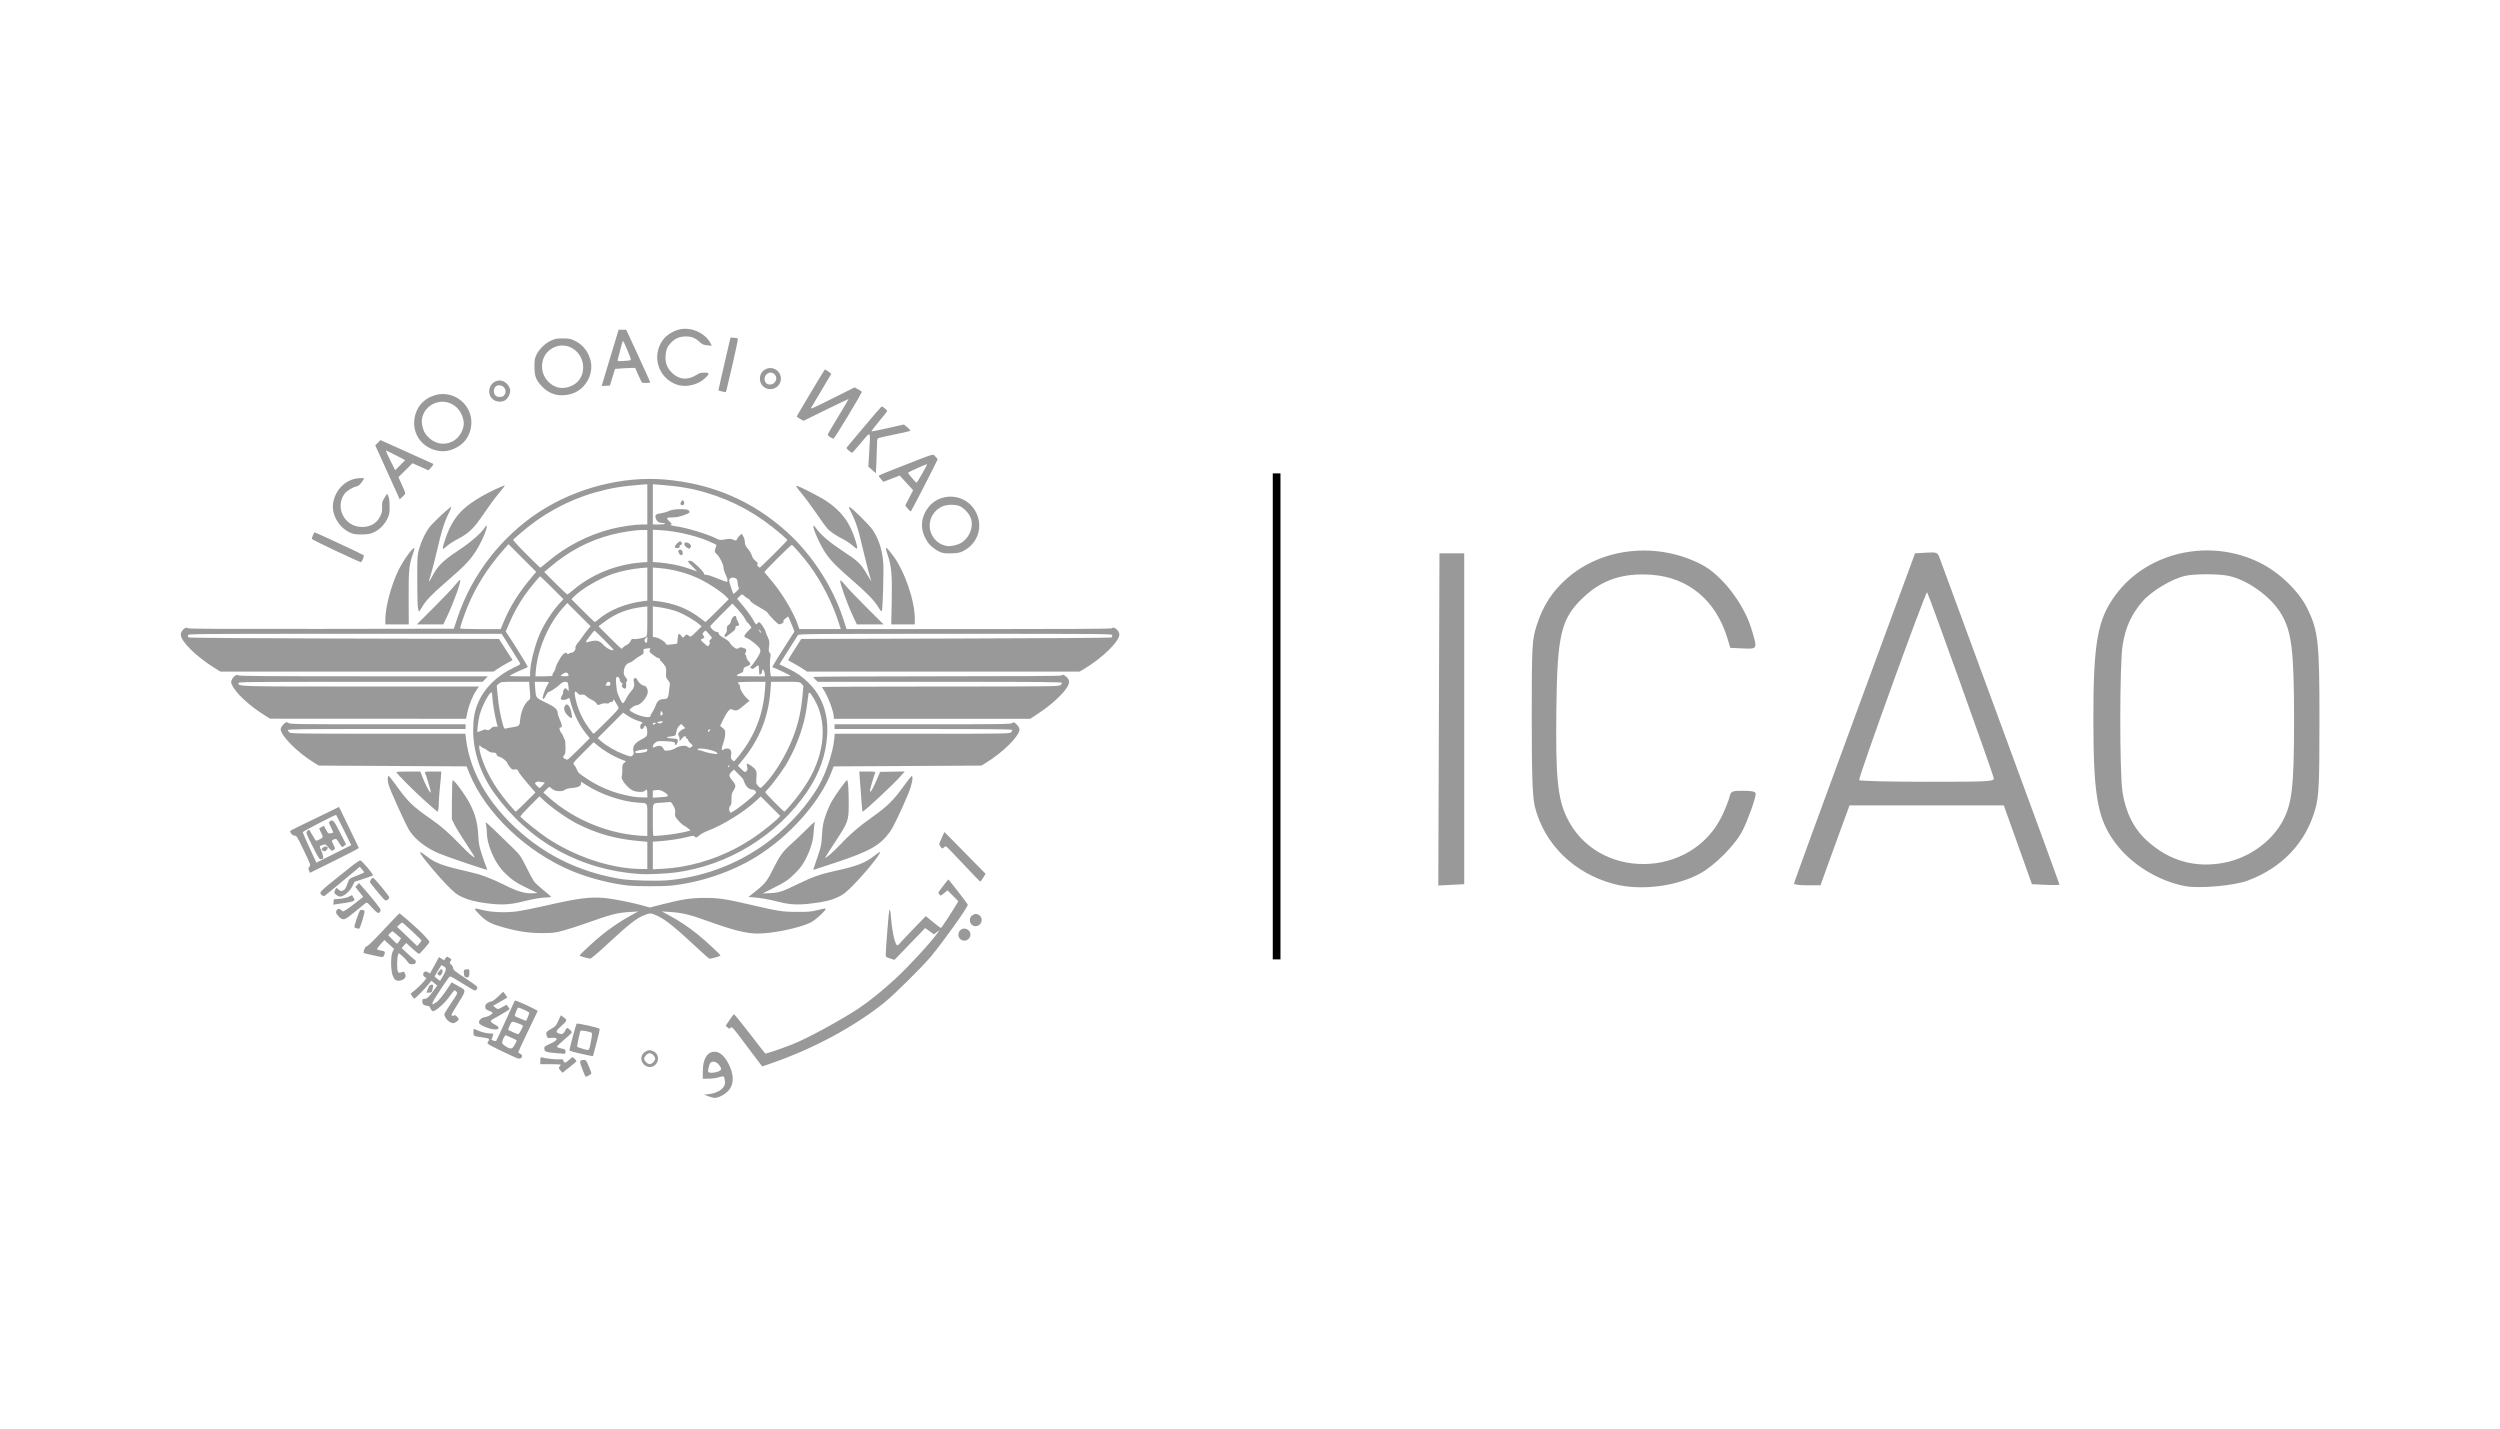 <?xml version="1.0" encoding="UTF-8" standalone="no"?>
<!-- Created with Inkscape (http://www.inkscape.org/) -->

<svg
   xmlns:dc="http://purl.org/dc/elements/1.1/"
   xmlns:cc="http://creativecommons.org/ns#"
   xmlns:rdf="http://www.w3.org/1999/02/22-rdf-syntax-ns#"
   xmlns:svg="http://www.w3.org/2000/svg"
   xmlns="http://www.w3.org/2000/svg"
   xmlns:sodipodi="http://sodipodi.sourceforge.net/DTD/sodipodi-0.dtd"
   xmlns:inkscape="http://www.inkscape.org/namespaces/inkscape"
   version="1.1"
   id="svg2200"
   width="350"
   height="200"
   viewBox="0 0 350 200"
   sodipodi:docname="icao.svg"
   inkscape:version="0.92.4 (5da689c313, 2019-01-14)">
  <defs
     id="defs2204" />
  <sodipodi:namedview
     pagecolor="#ffffff"
     bordercolor="#666666"
     borderopacity="1"
     objecttolerance="10"
     gridtolerance="10"
     guidetolerance="10"
     inkscape:pageopacity="0"
     inkscape:pageshadow="2"
     inkscape:window-width="1600"
     inkscape:window-height="837"
     id="namedview2202"
     showgrid="false"
     fit-margin-top="0"
     fit-margin-left="0"
     fit-margin-right="0"
     fit-margin-bottom="0"
     inkscape:zoom="1.051592"
     inkscape:cx="-24.020818"
     inkscape:cy="66.278666"
     inkscape:window-x="-8"
     inkscape:window-y="-8"
     inkscape:window-maximized="1"
     inkscape:current-layer="svg2200" />
  <g
     id="g2820"
     transform="matrix(0.072,0,0,0.072,183.145,30.983)"
     style="fill:#999999">
    <path
       inkscape:connector-curvature="0"
       id="path2759-6"
       d="m -1165.617,1701.567 c -4.595,-1.653 -8.726,-3.102 -9.179,-3.221 -0.453,-0.119 3.714,-0.682 9.259,-1.25 12.626,-1.294 23.946,-6.753 28.677,-13.831 2.924,-4.374 3.412,-6.603 2.665,-12.176 -0.503,-3.752 -1.503,-7.411 -2.223,-8.13 -0.724,-0.724 -4.986,-0.099 -9.546,1.398 -4.783,1.571 -13.051,2.735 -19.712,2.776 l -11.473,0.07 0.078,-14.533 c 0.121,-22.653 7.333,-36.051 20.346,-37.796 11.803,-1.583 22.644,7.778 31.502,27.2 12.387,27.16 6.481,47.96 -16.741,58.957 -9.226,4.369 -12.773,4.45 -23.653,0.537 z m 15.239,-47.382 c 10.66,-3.04 11.364,-6.045 3.583,-15.292 -4.154,-4.937 -12.452,-6.367 -15.484,-2.669 -2.269,2.769 -5.272,14.866 -4.311,17.37 0.962,2.508 8.522,2.784 16.213,0.591 z m -260.909,-5.447 c -6.163,-15.906 -5.944,-17.594 2.336,-18.007 4.713,-0.235 5.066,0.186 10.057,11.995 2.845,6.731 5.197,13.089 5.227,14.13 0.041,1.45 -8.893,6.522 -11.488,6.522 -0.253,0 -3.012,-6.588 -6.132,-14.639 z m -42.717,2.165 c -3.623,-4.306 -3.772,-4.976 -1.629,-7.343 1.297,-1.433 2.358,-3.067 2.358,-3.632 0,-0.565 -8.949,-1.027 -19.887,-1.027 h -19.887 v -6.987 c 0,-5.928 0.406,-6.87 2.677,-6.217 7.299,2.099 26.735,4.296 33.697,3.809 7.09,-0.495 7.936,-0.214 8.715,2.894 1.211,4.833 4.273,4.294 10.853,-1.912 3.123,-2.945 6.149,-5.354 6.726,-5.354 1.265,0 7.702,6.696 7.702,8.013 0,0.512 -6.151,5.783 -13.669,11.714 l -13.669,10.782 z m 166.855,-8.157 c -12.629,-6.765 -12.635,-23.057 -0.016,-29.048 5.266,-2.499 6.495,-2.565 12.044,-0.646 8.546,2.955 12.744,11.188 10.138,19.885 -2.887,9.637 -13.624,14.387 -22.171,9.809 z m 13.693,-7.6 c 2.065,-2.065 3.755,-5.194 3.755,-6.954 0,-1.759 -1.69,-4.888 -3.755,-6.954 -2.065,-2.065 -5.194,-3.755 -6.954,-3.755 -1.759,0 -4.888,1.69 -6.953,3.755 -2.065,2.065 -3.755,5.194 -3.755,6.954 0,1.759 1.69,4.888 3.755,6.954 2.065,2.065 5.194,3.755 6.953,3.755 1.759,0 4.888,-1.69 6.954,-3.755 z m 206.915,1.768 c -2.826,-3.535 -16.055,-21.077 -29.399,-38.983 -23.424,-31.433 -24.361,-32.465 -27.165,-29.927 -2.756,2.495 -3.071,2.46 -6.208,-0.676 l -3.304,-3.304 7.357,-10.768 c 4.046,-5.922 7.909,-11.108 8.583,-11.525 0.674,-0.417 14.434,16.46 30.578,37.504 16.144,21.044 29.865,38.578 30.491,38.965 1.191,0.736 29.797,-8.944 52.089,-17.626 28.04,-10.921 93.457,-46.359 129.267,-70.028 20.174,-13.334 47.209,-35.183 72.665,-58.727 25.903,-23.957 68.651,-70.517 81.121,-88.355 l 3.716,-5.316 -5.46,4.165 -5.46,4.165 -8.531,-6.109 -8.531,-6.109 -29.833,30.908 -29.833,30.908 -8.538,-2.691 c -8.167,-2.575 -8.538,-2.918 -8.538,-7.904 0,-8.76 6.165,-85.445 6.931,-86.211 1.617,-1.617 2.258,1.586 3.771,18.849 2.334,26.625 7.976,49.784 12.129,49.784 0.755,0 3.256,-2.237 5.556,-4.972 2.301,-2.735 14.385,-15.534 26.853,-28.444 l 22.67,-23.472 14.201,11.617 c 7.811,6.389 14.649,11.617 15.197,11.617 1.025,0 21.93,-31.719 29.573,-44.87 l 4.295,-7.391 -10.451,-10.531 -10.451,-10.532 -6.8,5.572 c -6.477,5.307 -6.899,5.436 -8.889,2.715 -1.149,-1.572 -2.09,-3.425 -2.09,-4.118 0,-0.916 13.839,-19.298 19.067,-25.327 0.704,-0.812 38.045,47.454 38.045,49.177 0,5.052 -47.539,71.691 -72.153,101.143 -17.296,20.696 -72.202,74.872 -91.137,89.927 -58.449,46.471 -134.906,87.68 -214.853,115.804 l -21.394,7.526 z m -501.192,-23.231 c -29.427,-14.436 -29.545,-14.514 -27.154,-17.928 3.727,-5.321 2.925,-6.863 -4.1,-7.891 -25.531,-3.738 -24.094,-3.085 -24.094,-10.949 0,-3.77 0.259,-6.855 0.575,-6.855 0.316,0 4.619,1.802 9.561,4.005 5.175,2.306 13.104,4.347 18.695,4.811 l 9.708,0.806 -0.935,4.674 c -0.514,2.571 -1.659,5.122 -2.545,5.67 -0.886,0.547 0.54,1.885 3.168,2.974 2.783,1.153 5.303,1.408 6.037,0.611 0.692,-0.752 8.999,-18.578 18.458,-39.613 9.459,-21.035 17.444,-38.516 17.743,-38.847 1.168,-1.293 45.05,18.852 44.411,20.388 -0.373,0.897 -9.004,18.936 -19.178,40.087 -10.174,21.15 -18.499,39.111 -18.499,39.911 0,0.801 1.721,2.24 3.825,3.199 6.068,2.765 3.954,9.463 -2.983,9.452 -1.725,0 -16.436,-6.53 -32.691,-14.504 z m 24.835,-12.455 c 2.175,-3.892 3.955,-7.588 3.955,-8.214 0,-0.918 -10.339,-5.969 -21.021,-10.268 -2.196,-0.884 -8.378,12.283 -7.156,15.241 1.512,3.657 11.876,10.318 16.054,10.318 3.419,0 4.957,-1.332 8.167,-7.077 z m 12.344,-28.058 c 2.118,-4.179 3.85,-8.246 3.85,-9.038 0,-1.375 -17.06,-7.84 -20.688,-7.84 -2.302,0 -9.593,15.652 -7.612,16.339 0.841,0.292 4.97,2.188 9.177,4.213 4.207,2.026 8.498,3.737 9.536,3.804 1.038,0.066 3.619,-3.299 5.737,-7.478 z m 13.083,-25.419 c 1.653,-3.856 2.997,-7.814 2.986,-8.796 -0.017,-1.665 -21.026,-11.166 -22.06,-9.976 -1.745,2.008 -6.853,15.719 -6.126,16.446 0.715,0.716 20.061,8.947 21.758,9.258 0.24,0.044 1.789,-3.075 3.442,-6.931 z m 102.824,70.754 c -11.99,-2.589 -21.81,-5.427 -21.823,-6.306 -0.045,-3.186 12.736,-50.59 14.027,-52.021 1.331,-1.475 42.054,7.542 44.625,9.882 0.694,0.631 -1.887,12.603 -5.737,26.603 -3.849,14.001 -6.999,25.79 -6.999,26.198 0,0.915 1.928,1.264 -24.094,-4.355 z m 20.261,-25.272 c 2.2,-11.471 2.356,-14.546 0.789,-15.515 -3.654,-2.258 -20.032,-5.085 -21.312,-3.678 -1.096,1.204 -6.716,27.671 -6.537,30.786 0.038,0.651 5.111,2.588 11.274,4.306 13.117,3.655 11.777,5.005 15.786,-15.9 z m -70.361,24.008 c -17.798,-1.422 -20.652,-2.771 -20.652,-9.764 0,-2.607 2.067,-4.181 9.812,-7.472 11.527,-4.899 16.571,-9.416 13.075,-11.709 -1.229,-0.806 -5.418,-1.055 -9.31,-0.554 -6.851,0.882 -7.128,0.76 -8.732,-3.839 -2.302,-6.604 -1.37,-8.052 8.889,-13.823 8.223,-4.625 9.419,-5.987 13.73,-15.628 l 4.723,-10.562 4.312,3.07 c 8.925,6.356 8.877,6.634 -3.011,17.377 -11.377,10.282 -12.027,12.302 -4.837,15.036 5.561,2.115 9.179,0.437 12.035,-5.582 1.373,-2.893 3.013,-5.26 3.645,-5.26 2.23,0 9.211,6.368 9.211,8.403 0,1.134 -6.368,7.39 -14.15,13.903 -7.783,6.513 -14.362,12.706 -14.621,13.763 -0.3,1.226 2.613,2.562 8.031,3.687 7.979,1.656 8.502,2.04 8.502,6.246 0,2.679 -0.769,4.395 -1.912,4.267 -1.052,-0.118 -9.485,-0.819 -18.74,-1.558 z m -130.387,-48.721 c -10.859,-3.86 -17.237,-7.815 -17.237,-10.688 0,-4.543 4.639,-9.06 10.37,-10.098 6.624,-1.199 12.801,-4.089 15.379,-7.195 1.498,-1.804 0.477,-2.742 -5.848,-5.37 -6.841,-2.843 -7.662,-3.688 -7.662,-7.881 0,-3.657 1.101,-5.368 4.972,-7.728 2.735,-1.667 6.236,-3.034 7.781,-3.037 1.545,0 7.156,-4.18 12.469,-9.281 l 9.66,-9.275 4.189,5.493 c 2.304,3.021 3.921,5.739 3.594,6.04 -0.328,0.301 -6.643,4 -14.034,8.22 l -13.438,7.673 4.083,3.212 c 5.154,4.054 5.196,4.051 14.411,-0.995 l 7.682,-4.207 2.993,3.825 c 1.646,2.103 2.997,4.169 3.002,4.589 0.016,0.83 -23.609,15.012 -31.683,19.025 -2.735,1.359 -4.972,3.474 -4.972,4.7 0,1.226 3.442,3.974 7.649,6.106 15.681,7.946 5.048,13.418 -13.359,6.875 z m -74.912,-12.167 c -4.895,-2.985 -9.636,-10.099 -9.636,-14.461 0,-1.272 5.91,-10.997 13.134,-21.611 12.644,-18.578 13.034,-19.408 10.472,-22.24 -1.464,-1.618 -3.187,-2.942 -3.828,-2.942 -0.641,0 -4.997,5.469 -9.681,12.153 -9.625,13.736 -28.224,29.916 -32.74,28.483 -1.479,-0.469 -3.469,-2.92 -4.422,-5.447 -1.146,-3.037 -2.791,-4.593 -4.854,-4.593 -1.716,0 -4.874,-0.799 -7.017,-1.775 -3.043,-1.387 -3.897,-2.894 -3.897,-6.884 0,-4.581 0.445,-5.109 4.303,-5.109 4.783,0 8.464,-3.424 18.404,-17.116 l 6.317,-8.702 -5.716,-4.73 -5.716,-4.73 -4.546,5.783 c -7.41,9.428 -27.296,29.589 -28.717,29.116 -0.723,-0.241 -2.623,-2.505 -4.222,-5.03 l -2.908,-4.592 9.258,-7.62 c 5.092,-4.191 12.093,-10.992 15.558,-15.114 l 6.3,-7.495 -3.393,-2.253 c -3.988,-2.648 -4.391,-6.796 -0.94,-9.661 2.057,-1.707 3.144,-1.64 6.728,0.417 l 4.274,2.453 8.723,-15.932 8.723,-15.932 5.018,3.101 5.018,3.101 2.544,-3.883 c 2.511,-3.832 2.604,-3.848 7.068,-1.211 5.159,3.048 5.289,3.439 2.443,7.332 -1.83,2.503 -1.623,3.238 1.721,6.115 2.162,1.86 3.801,4.918 3.801,7.093 0,3.241 3.475,6.091 22.829,18.721 12.556,8.194 23.25,15.994 23.764,17.334 1.213,3.16 -1.588,7.432 -4.699,7.168 -1.336,-0.113 -12.423,-6.524 -24.639,-14.246 -12.215,-7.722 -22.81,-13.669 -23.543,-13.216 -3.297,2.038 -33.869,48.365 -33.869,51.323 v 3.312 l 6.047,-3.398 c 5.607,-3.152 14.423,-14.032 26.858,-33.149 l 4.241,-6.521 6.286,3.606 c 3.457,1.984 9.266,5.247 12.909,7.253 8.693,4.786 8.329,6.345 -7.298,31.294 -6.78,10.825 -12.328,20.193 -12.328,20.818 0,2.18 3.208,3.099 5.162,1.477 1.466,-1.217 2.992,-0.564 5.987,2.561 4.295,4.483 4.018,5.92 -1.928,9.989 -4.867,3.33 -7.345,3.254 -13.353,-0.409 z m -12.005,-89.319 c 6.652,-11.895 6.854,-15.482 1.044,-18.487 l -4.385,-2.268 -6.577,10.483 c -3.618,5.766 -6.636,10.87 -6.706,11.344 -0.112,0.75 9.753,8.636 10.803,8.636 0.216,0 2.836,-4.369 5.822,-9.708 z m -8.944,-1.455 c -2.822,-2.068 -2.804,-2.256 0.689,-6.98 1.974,-2.67 4.312,-4.617 5.195,-4.327 2.766,0.909 2.636,6.506 -0.234,10.043 -2.429,2.993 -3.088,3.141 -5.65,1.264 z m -20.523,26.461 c 2.588,-6.228 3.874,-7.649 6.921,-7.649 3.407,0 3.652,0.445 2.741,4.972 -2.005,9.964 -2.274,10.326 -7.674,10.326 h -5.166 z m -63.269,-16.881 c -1.404,-0.82 -3.813,-4.757 -5.354,-8.75 -3.985,-10.327 -3.991,-38.633 -0.016,-46.269 l 2.791,-5.354 -9.458,-8.629 -9.458,-8.63 -7.531,8.316 c -4.142,4.574 -7.162,8.914 -6.71,9.644 0.451,0.73 3.413,1.766 6.58,2.301 8.908,1.505 9.795,2.454 7.638,8.168 -1.016,2.691 -2.77,4.893 -3.897,4.893 -2.372,0 -35.837,-7.452 -36.516,-8.132 -0.25,-0.25 0.263,-3.049 1.138,-6.221 1.162,-4.208 2.738,-6.166 5.833,-7.245 2.486,-0.867 16.204,-14.431 33.152,-32.78 15.901,-17.216 29.375,-31.127 29.941,-30.914 0.566,0.214 10.35,8.517 21.742,18.452 20.198,17.614 36.16,34.199 36.16,37.568 0,1.768 -17.748,22.026 -20.059,22.896 -0.744,0.28 -6.688,-4.382 -13.211,-10.36 l -11.859,-10.869 -4.411,4.877 -4.411,4.877 9.777,9.308 c 5.378,5.119 11.761,10.702 14.185,12.406 3.469,2.438 4.177,3.822 3.327,6.502 -0.865,2.724 -2.23,3.404 -6.84,3.404 -4.936,0 -6.288,-0.8 -9.458,-5.597 -2.034,-3.079 -6.611,-7.976 -10.171,-10.883 l -6.473,-5.286 -1.558,4.099 c -0.857,2.254 -1.558,10.165 -1.558,17.58 0,15.603 1.738,18.706 8.703,15.532 4.453,-2.029 5.786,-1.003 7.605,5.852 1.978,7.452 -11.677,13.885 -19.626,9.246 z m 50.7,-76.646 c 0.058,-1.367 -36.027,-34.975 -37.553,-34.975 -0.686,0 -3.202,1.872 -5.59,4.16 l -4.342,4.16 19.556,18.679 19.556,18.679 4.166,-4.864 c 2.291,-2.675 4.184,-5.303 4.207,-5.839 z m -43.216,1.039 3.401,-5.252 -7.965,-6.967 c -4.38,-3.832 -8.373,-6.967 -8.871,-6.967 -0.499,0 -2.538,1.736 -4.531,3.857 l -3.624,3.857 8.277,8.381 c 4.552,4.609 8.644,8.372 9.094,8.362 0.45,-0.016 2.348,-2.382 4.219,-5.271 z m 128.69,70.044 c -1.75,-0.464 -2.694,-2.733 -3.062,-7.356 -0.5,-6.294 -0.276,-6.736 3.834,-7.559 2.401,-0.48 4.984,-0.491 5.739,-0.024 1.565,0.967 1.775,7.424 0.408,12.524 -0.909,3.39 -1.918,3.743 -6.92,2.416 z m 230.85,-38.501 c -4.838,-1.323 -8.796,-2.886 -8.796,-3.472 0,-1.776 28.373,-28.047 43.334,-40.124 17.438,-14.077 37.158,-27.31 56.103,-37.645 l 14.533,-7.929 -15.298,0.998 c -26.902,1.754 -34.662,3.756 -88.728,22.887 -13.462,4.764 -32.393,10.792 -42.069,13.396 -15.875,4.272 -19.833,4.742 -40.539,4.81 -25.62,0.084 -47.071,-3.097 -76.316,-11.318 -24.173,-6.795 -32.04,-11.002 -45.301,-24.229 -13.276,-13.242 -12.655,-14.29 5.536,-9.329 16.961,4.626 46.508,5.655 68.658,2.392 9.255,-1.363 30.596,-5.613 47.423,-9.443 71.651,-16.309 92.342,-19.027 122.582,-16.105 17.535,1.694 54.491,9.148 75.999,15.328 l 10.417,2.993 23.594,-6.02 c 39.767,-10.146 56.542,-12.697 83.309,-12.673 27.395,0.024 39.913,1.863 86.433,12.692 57.318,13.343 64.4,14.444 93.317,14.515 22.787,0.054 27.755,-0.397 40.132,-3.659 7.769,-2.047 14.615,-3.232 15.214,-2.634 2.129,2.129 -19.92,22.448 -29.339,27.036 -21.832,10.634 -73.441,21.389 -102.637,21.389 -22.366,0 -48.319,-6.565 -100.354,-25.384 -31.58,-11.422 -47.68,-15.229 -70.433,-16.657 l -15.704,-0.985 14.059,7.589 c 19.366,10.454 36.702,21.98 54.889,36.496 15.881,12.675 45.02,39.711 45.02,41.77 0,1.061 -17.63,6.124 -21.325,6.124 -0.866,0 -13.46,-11.1 -27.987,-24.667 -45.837,-42.808 -63.898,-56.479 -82.433,-62.398 -4.725,-1.509 -6.813,-1.291 -14.233,1.485 -17.077,6.389 -30.422,16.798 -77.621,60.539 -16.162,14.978 -28.15,24.96 -29.831,24.839 -1.545,-0.112 -6.768,-1.286 -11.606,-2.609 z m 731.794,-35.05 c -8.344,-6.927 -3.361,-20.779 7.475,-20.779 7.051,0 12.892,6.731 11.61,13.38 -1.128,5.848 -6,10.076 -11.61,10.076 -2.338,0 -5.701,-1.205 -7.475,-2.677 z M -1850.255,1374.687 c -1.683,-0.405 -3.602,-1.246 -4.264,-1.869 -0.663,-0.623 1.485,-8.645 4.773,-17.826 5.46,-15.248 6.29,-16.657 9.586,-16.267 1.985,0.234 4.248,1.065 5.029,1.847 1.803,1.803 -8.174,35.277 -10.441,35.029 -0.892,-0.098 -3,-0.508 -4.682,-0.913 z m 1199.069,-5.006 c -7.526,-3.106 -9.033,-14.715 -2.571,-19.799 2.217,-1.744 5.566,-3.171 7.443,-3.171 5.784,0 11.473,5.66 11.473,11.415 0,8.929 -8.37,14.846 -16.345,11.554 z M -1885.283,1351.462 c -6.029,-6.174 -6.482,-9.948 -1.675,-13.938 1.733,-1.438 3.034,-1.151 6.253,1.381 l 4.064,3.197 5.544,-3.148 c 3.049,-1.731 11.849,-8.128 19.556,-14.216 l 14.012,-11.069 -7.555,-9.722 -7.555,-9.722 3.486,-3.723 3.486,-3.723 5.928,6.637 c 17.509,19.604 36.138,42.964 36.118,45.288 -0.04,4.489 -2.413,6.881 -5.771,5.815 -1.714,-0.544 -7.047,-5.465 -11.85,-10.936 -7.714,-8.786 -9.046,-9.716 -11.415,-7.971 -1.475,1.087 -10.822,8.688 -20.772,16.891 -20.968,17.289 -23.128,17.896 -31.856,8.957 z m -9.831,-27.865 0.495,-5.185 11.758,-1.066 c 6.765,-0.613 14.284,-2.355 17.707,-4.101 l 5.949,-3.035 2.789,4.721 c 2.61,4.418 2.623,4.843 0.203,6.612 -1.422,1.04 -8.236,2.695 -15.142,3.679 -6.906,0.983 -15.188,2.187 -18.406,2.675 l -5.85,0.887 z m 297.273,2.401 c -22.067,-2.903 -35.151,-6.285 -48.188,-12.454 -9.597,-4.541 -14.225,-8.216 -28.301,-22.476 -14.762,-14.955 -43.372,-48.787 -50.654,-59.901 -4.338,-6.622 -1.248,-5.874 8.996,2.176 18.799,14.774 32.05,19.724 84.492,31.566 22.972,5.187 43.226,12.725 69.195,25.75 24.415,12.246 39,16.6 53.493,15.967 l 10.403,-0.454 -12.238,-5.864 c -25.128,-12.04 -28.299,-13.818 -38.507,-21.588 -5.745,-4.373 -14.467,-12.721 -19.383,-18.55 -15.846,-18.794 -28.543,-50.692 -28.543,-71.706 0,-5.106 -0.625,-11.464 -1.39,-14.13 -0.764,-2.666 -1.069,-5.167 -0.677,-5.559 0.682,-0.682 20.602,18.103 52.583,49.586 14.307,14.085 15.384,15.621 26.38,37.676 6.306,12.646 13.096,25.214 15.09,27.929 1.994,2.715 9.961,10.041 17.705,16.28 7.744,6.239 14.496,12.018 15.006,12.842 0.555,0.898 -2.022,1.511 -6.43,1.529 -11.355,0.048 -26.339,2.568 -49.926,8.401 -24.334,6.018 -40.663,6.722 -69.105,2.98 z m 566.857,-3.062 c -18.961,-4.844 -35.932,-7.728 -51.319,-8.719 l -6.119,-0.394 15.009,-11.998 c 17.97,-14.365 21.38,-18.812 34.115,-44.487 11.908,-24.008 18.033,-32.335 34.545,-46.963 6.989,-6.192 19.747,-18.321 28.351,-26.952 8.604,-8.632 16.079,-15.694 16.611,-15.694 0.532,0 0.489,1.893 -0.096,4.207 -0.586,2.314 -1.397,10.002 -1.802,17.085 -0.905,15.814 -6.078,32.902 -15.553,51.373 -5.394,10.515 -9.965,16.7 -19.346,26.175 -14.191,14.333 -19.108,17.684 -45.174,30.785 l -19.122,9.611 14.533,-0.631 c 17.464,-0.759 23.617,-2.788 55.234,-18.221 27.014,-13.186 43.811,-19.098 70.478,-24.804 42.492,-9.093 60.188,-15.949 77.665,-30.091 5.207,-4.213 9.867,-7.262 10.355,-6.775 2.412,2.412 -28.739,40.931 -52.267,64.629 -14.039,14.141 -18.85,17.951 -28.416,22.508 -13.49,6.425 -26.178,9.6 -50.359,12.599 -28.66,3.555 -43.518,2.84 -67.321,-3.241 z m -764.62,-3.256 c -1.514,-0.609 -18.702,-21.104 -28.241,-33.674 -1.703,-2.244 3.05,-9.999 5.731,-9.351 2.998,0.725 31.345,35.291 31.345,38.22 0,2.167 -4.503,6.184 -6.401,5.71 -0.266,-0.066 -1.361,-0.474 -2.434,-0.905 z m -122.36,-9.425 c -2.254,-1.713 -3.075,-3.559 -2.494,-5.612 0.476,-1.683 9.238,-9.732 19.471,-17.887 10.233,-8.155 26.739,-21.407 36.678,-29.448 9.939,-8.041 19.379,-14.62 20.976,-14.62 3.187,0 26.519,27.614 24.72,29.258 -0.576,0.526 -8.814,3.516 -18.307,6.645 l -17.26,5.688 -4.47,8.854 c -5.001,9.908 -16.8,19.925 -23.468,19.925 -2.154,0 -5.801,-1.621 -8.104,-3.602 -3.926,-3.377 -4.063,-3.903 -2.194,-8.414 2.37,-5.721 2.684,-5.784 7.282,-1.465 2.919,2.742 4.311,3.084 7.7,1.892 4.357,-1.532 6.268,-4.531 10.322,-16.202 2.466,-7.099 2.56,-7.17 16.935,-12.739 7.95,-3.081 14.455,-6.09 14.455,-6.688 0,-0.597 -1.893,-3.253 -4.207,-5.902 l -4.207,-4.815 -32.89,27.459 c -18.09,15.102 -33.945,28.081 -35.234,28.843 -1.58,0.933 -3.439,0.552 -5.703,-1.169 z m 593.955,-18.864 c -33.013,-3.717 -75.15,-14.634 -106.32,-27.545 -89.039,-36.881 -168.815,-112.528 -200.406,-190.033 l -5.68,-13.936 -143.635,-0.765 -143.635,-0.765 -9.529,-5.828 c -31.802,-19.45 -64.666,-52.504 -64.666,-65.04 0,-3.468 5.121,-10.334 9.425,-12.637 2.364,-1.265 3.681,-1.087 5.739,0.774 2.4,2.172 19.968,2.417 173.503,2.417 h 170.833 v 4.589 4.589 h -172.866 c -149.62,0 -172.866,0.297 -172.866,2.208 0,1.214 1.53,3.28 3.4,4.589 3.027,2.121 21.945,2.382 172.689,2.382 h 169.289 l 1.01,8.796 c 8.025,69.897 50.093,138.293 119.226,193.843 51.867,41.676 112.202,68.184 181.484,79.735 19.645,3.275 73.032,4.575 95.065,2.315 73.633,-7.554 142.125,-35.143 199.142,-80.216 36.537,-28.883 70.353,-67.116 91.021,-102.907 14.039,-24.313 27.692,-65.262 30.181,-90.523 l 1.088,-11.042 h 170.136 c 162.882,0 170.244,-0.119 172.668,-2.798 1.393,-1.539 2.532,-3.604 2.532,-4.589 0,-1.359 -41.791,-1.792 -172.866,-1.792 h -172.866 v -4.589 -4.589 h 170.996 c 153.118,0 171.355,-0.252 174.434,-2.409 3.269,-2.29 3.701,-2.147 8.754,2.907 3.592,3.592 5.315,6.735 5.315,9.696 0,12.689 -32.634,45.003 -65.67,65.026 l -8.404,5.094 -143.638,0.765 -143.638,0.765 -3.613,9.61 c -21.913,58.294 -80.967,125.296 -146.013,165.664 -47.603,29.543 -108.762,50.397 -165.512,56.437 -17.601,1.873 -68.765,1.756 -86.111,-0.197 z m 653.218,-41.803 c -17.669,-18.875 -32.76,-34.344 -33.535,-34.377 -0.775,-0.034 -2.721,1.127 -4.324,2.578 -2.779,2.514 -3.051,2.461 -5.823,-1.147 -3.846,-5.005 -3.797,-5.427 2.111,-18.182 l 5.088,-10.984 40.02,40.62 40.02,40.62 -4.7,7.638 c -2.585,4.201 -5.157,7.619 -5.716,7.595 -0.559,-0.024 -15.473,-15.486 -33.142,-34.36 z m -627.977,19.698 c -116.12,-7.546 -215.764,-62.799 -283.846,-157.396 -26.402,-36.685 -41.19,-80.783 -41.039,-122.383 0.078,-21.605 2.489,-35.757 8.72,-51.182 12.192,-30.183 37.675,-55.411 71.984,-71.263 11.06,-5.11 11.604,-5.591 9.928,-8.791 -0.975,-1.862 -9.315,-15.26 -18.532,-29.774 l -16.759,-26.389 h -305.041 c -300.929,0 -305.041,0.04 -305.041,2.969 0,1.633 0.861,3.526 1.912,4.207 1.052,0.681 137.161,1.582 302.464,2.002 l 300.552,0.765 13.255,20.625 13.255,20.625 -10.442,5.666 c -5.744,3.116 -14.085,8.12 -18.538,11.118 l -8.095,5.452 h -265.587 -265.587 l -13.136,-8.247 c -34.743,-21.812 -63.82,-50.798 -63.82,-63.621 0,-7.863 9.737,-16.25 14.386,-12.392 1.425,1.183 75.963,1.549 259.262,1.274 l 257.261,-0.387 7.431,-22.182 c 27.81,-83.016 84.811,-156.698 158.477,-204.855 71.692,-46.866 163.723,-70.353 246.295,-62.857 91.184,8.278 168.29,41.472 234.608,100.996 48.656,43.672 89.122,105.465 109.563,167.308 l 7.389,22.355 h 257.442 c 169.977,0 257.762,-0.52 258.387,-1.53 3.069,-4.966 14.533,4.458 14.533,11.946 0,13.486 -32.44,45.314 -68.026,66.743 l -9.048,5.449 h -265.078 -265.078 l -10.374,-6.686 c -5.705,-3.677 -13.988,-8.508 -18.405,-10.734 -4.417,-2.226 -8.009,-4.553 -7.981,-5.17 0.028,-0.617 5.759,-10.071 12.737,-21.009 l 12.687,-19.887 300.486,-0.765 c 165.267,-0.421 301.346,-1.322 302.398,-2.002 1.052,-0.681 1.912,-2.574 1.912,-4.207 0,-2.929 -4.109,-2.969 -304.824,-2.969 -288.636,0 -304.915,0.142 -306.538,2.677 -13.035,20.365 -29.742,46.707 -32.417,51.111 l -3.401,5.6 15.72,7.598 c 18.352,8.869 27.345,15.096 40.794,28.247 26.16,25.579 38.347,59.05 36.342,99.816 -1.938,39.398 -15.061,76.814 -39.437,112.439 -58.083,84.886 -153.827,143.416 -256.344,156.706 -17.648,2.288 -53.913,3.885 -67.767,2.985 z m 13.768,-36.261 v -26.489 l -20.085,-1.881 c -42.691,-3.998 -78.79,-14.29 -115.942,-33.055 -19.739,-9.97 -51.311,-32.222 -67.073,-47.274 l -6.522,-6.229 -19.02,18.974 c -10.461,10.436 -18.642,19.587 -18.179,20.335 2.556,4.136 37.352,32.152 51.825,41.727 55.422,36.667 124.432,59.551 181.61,60.224 l 13.386,0.157 z m 65.837,22.058 c 50.027,-8.657 96.522,-27.149 138.718,-55.172 16.897,-11.221 42.819,-31.804 50.501,-40.099 l 3.405,-3.677 -18.945,-18.9 -18.945,-18.9 -8.172,7.654 c -24.091,22.564 -64.913,47.913 -96.042,59.637 -5.418,2.041 -12.154,5.732 -14.969,8.204 -5.783,5.078 -6.966,5.374 -9.461,2.367 -1.499,-1.806 -3.428,-1.7 -12.808,0.702 -14.338,3.671 -36.487,7.11 -54.26,8.423 l -14.151,1.045 v 26.806 26.806 l 18.74,-0.921 c 10.307,-0.507 26.682,-2.296 36.389,-3.975 z m -65.837,-91.151 c 0,-36.101 2.234,-32.077 -18.625,-33.557 -31.532,-2.239 -72.328,-16.233 -100.367,-34.428 -5.287,-3.431 -9.869,-6.238 -10.183,-6.238 -0.314,0 -0.248,1.232 0.145,2.737 1.322,5.054 -4.71,8.399 -16.953,9.4 -7.556,0.618 -12.306,1.809 -14.256,3.574 -1.906,1.725 -5.448,2.647 -10.171,2.647 -7.616,0 -11.865,-1.567 -17.074,-6.297 -3.098,-2.813 -3.23,-2.768 -8.911,3.051 l -5.767,5.906 10.441,9.308 c 50.106,44.665 119.534,72.673 185.984,75.028 l 5.737,0.203 z m 32.346,29.763 c 16.482,-1.631 36.172,-4.916 46.08,-7.686 l 5.761,-1.611 -4.231,-3.53 c -2.327,-1.942 -6.303,-4.593 -8.837,-5.891 -2.533,-1.298 -7.61,-5.923 -11.282,-10.278 -6.139,-7.28 -6.606,-8.432 -5.802,-14.3 0.705,-5.145 0.056,-7.865 -3.343,-14.031 -2.32,-4.207 -4.972,-7.498 -5.894,-7.314 -0.922,0.184 -7.42,0.743 -14.44,1.243 -22.053,1.569 -19.648,-2.549 -19.648,33.637 0,29.727 0.148,31.331 2.898,31.331 1.593,0 10.027,-0.706 18.74,-1.568 z m 150.99,-57.775 c 6.368,-4.793 15.589,-12.427 20.489,-16.964 8.487,-7.858 8.788,-8.385 6.331,-11.1 -1.419,-1.568 -3.884,-2.85 -5.478,-2.85 -5.719,0 -11.539,-4.485 -14.787,-11.393 -1.792,-3.812 -3.258,-7.476 -3.258,-8.142 0,-0.667 -4.135,-5.303 -9.188,-10.304 l -9.188,-9.092 -4.743,4.743 c -5.604,5.604 -5.232,8.146 2.559,17.471 6.264,7.498 6.54,11.066 1.438,18.576 -3.233,4.758 -3.824,7.389 -3.824,17.019 0,8.714 -0.539,11.598 -2.295,12.271 -2.641,1.014 -3.257,11.685 -0.675,11.685 0.891,0 1.105,0.833 0.476,1.851 -1.715,2.775 9.073,-3.935 22.142,-13.771 z m -419.473,-6.653 18.617,-18.572 -15.101,-17.421 c -8.306,-9.582 -16.262,-19.868 -17.681,-22.858 -2.361,-4.975 -3.002,-5.358 -7.541,-4.507 -4.426,0.83 -5.472,0.284 -9.709,-5.066 -2.612,-3.298 -4.749,-6.623 -4.749,-7.388 0,-2.889 -10.226,-11.151 -14.977,-12.101 -3.499,-0.7 -5.216,-2.054 -5.861,-4.619 -0.759,-3.026 -1.881,-3.629 -6.747,-3.629 -3.895,0 -7.274,-1.202 -10.16,-3.615 -2.378,-1.988 -6.043,-4.154 -8.143,-4.812 -2.1,-0.658 -4.625,-2.3 -5.612,-3.649 -3.47,-4.746 -4.12,0.023 -1.495,10.961 6.127,25.534 21.223,55.752 41.237,82.544 10.354,13.861 26.965,33.304 28.453,33.304 0.469,0 9.231,-8.357 19.47,-18.572 z m 514.553,6.02 c 12.034,-13.903 25.518,-32.32 33.931,-46.344 33.783,-56.313 38.015,-117.253 11.207,-161.383 -7.889,-12.987 -9.55,-13.906 -10.558,-5.844 -3.596,28.762 -4.833,36.129 -8.561,50.963 -7.093,28.231 -19.619,58.467 -34.857,84.138 -6.977,11.755 -29.189,41.478 -35.367,47.327 -2.61,2.471 -4.746,5.215 -4.746,6.096 0,1.772 35.25,37.599 36.993,37.599 0.6,0 5.98,-5.649 11.956,-12.553 z m -278.417,-22.633 c 0,-7.872 -1.27,-9.354 -4.589,-5.354 -2.696,3.248 -16.149,2.898 -23.712,-0.616 -10.836,-5.036 -24.413,-22.836 -21.283,-27.902 0.548,-0.887 0.952,-6.344 0.898,-12.126 -0.09,-9.52 0.272,-10.805 3.821,-13.597 3.608,-2.838 3.692,-3.162 1.063,-4.07 -17.437,-6.026 -37.338,-17.165 -51.991,-29.099 l -8.612,-7.014 -20.425,20.383 c -20.241,20.2 -20.399,20.411 -17.55,23.501 1.581,1.715 3.981,5.801 5.333,9.081 2.764,6.707 3.091,7.006 20.018,18.327 22.131,14.803 47.679,25.67 73.984,31.471 16.808,3.707 20.124,4.157 32.719,4.436 l 10.326,0.229 z m 39.405,5.469 c 1.865,-1.865 -2.147,-6.168 -8.971,-9.621 -5.157,-2.609 -8.236,-3.188 -13.224,-2.483 l -6.502,0.918 v 6.895 6.895 l 13.835,-0.789 c 7.609,-0.434 14.297,-1.251 14.861,-1.815 z m -242.866,-21.532 c 2.854,-2.945 4.538,-5.402 3.742,-5.46 -1.986,-0.145 -8.759,-1.081 -10.626,-1.469 -2.361,-0.49 -4.379,-0.041 -6.857,1.525 -1.894,1.197 -1.531,2.203 2.198,6.096 2.457,2.564 4.891,4.662 5.41,4.662 0.519,0 3.279,-2.409 6.133,-5.354 z m 430.902,-1.147 c 16.15,-16.776 33.206,-42.764 47.123,-71.801 15.116,-31.538 23.787,-63.442 27.045,-99.515 l 1.895,-20.977 -3.63,-3.863 c -3.623,-3.857 -3.678,-3.863 -31.445,-3.863 h -27.816 l -1.076,15.68 c -3.51,51.137 -21.014,95.549 -53.279,135.179 l -10.107,12.414 6.728,6.602 c 6.454,6.335 6.846,6.495 9.652,3.956 2.404,-2.175 2.699,-3.648 1.658,-8.265 -0.697,-3.09 -1.028,-5.857 -0.735,-6.15 1.38,-1.38 12.704,6.042 15.948,10.452 3.325,4.519 3.569,5.985 2.763,16.598 -0.84,11.063 -0.684,11.85 3.141,15.848 2.213,2.314 4.441,4.207 4.95,4.207 0.509,0 3.742,-2.926 7.184,-6.502 z m -68.343,-35.568 c 1.098,-1.323 1.246,-2.295 0.351,-2.295 -0.854,0 -1.95,1.033 -2.434,2.295 -0.484,1.262 -0.642,2.295 -0.351,2.295 0.291,0 1.387,-1.033 2.434,-2.295 z m 18.824,-20.27 c 30.928,-38.723 47.309,-80.377 50.834,-129.267 l 1.076,-14.915 h -26.953 c -14.824,0 -26.953,0.604 -26.953,1.343 0,0.738 1.033,2.199 2.295,3.247 1.262,1.047 2.295,3.965 2.295,6.484 0,4.69 6.863,15.42 14.334,22.409 l 3.903,3.652 -4.146,3.146 c -2.281,1.731 -6.764,5.453 -9.963,8.272 -8.158,7.189 -12.594,8.628 -18.11,5.876 -4.222,-2.106 -4.688,-2.003 -8.626,1.916 -2.289,2.278 -6.898,9.842 -10.242,16.808 l -6.08,12.665 4.932,3.86 c 4.397,3.442 4.932,4.699 4.932,11.596 0,4.434 -1.657,12.328 -3.881,18.496 -2.777,7.698 -3.412,11.23 -2.231,12.41 1.181,1.181 2.001,1.083 2.883,-0.345 0.678,-1.097 3.506,-2.06 6.283,-2.139 6.985,-0.199 9.664,3.732 8.401,12.327 -0.753,5.125 -0.372,7.303 1.671,9.561 1.455,1.608 3.198,2.924 3.873,2.924 0.675,0 4.938,-4.647 9.474,-10.326 z m -310.774,-13.624 20.931,-20.891 -7.298,-9.019 c -13.534,-16.726 -24.831,-40.105 -30.726,-63.589 -1.589,-6.329 -1.749,-6.465 -4.973,-4.207 -4.768,3.34 -13.373,3.117 -13.31,-0.344 0.025,-1.472 1.059,-4.013 2.295,-5.647 1.235,-1.633 2.246,-4.819 2.246,-7.079 0,-2.26 1.112,-5.032 2.47,-6.16 2.118,-1.757 2.882,-1.542 5.354,1.512 l 2.884,3.562 v -4.568 c 0,-2.512 -0.43,-6.719 -0.956,-9.348 -0.831,-4.154 -1.595,-4.781 -5.829,-4.781 -3.412,0 -6.364,1.458 -9.847,4.864 -5.738,5.61 -19.881,15.024 -22.572,15.024 -1.005,0 -3.327,3.098 -5.16,6.884 -3.399,7.022 -6.119,8.937 -6.119,4.309 0,-4.004 6.211,-20.679 9.386,-25.197 1.569,-2.233 2.853,-4.471 2.853,-4.972 0,-0.501 -6.247,-0.911 -13.883,-0.911 h -13.883 l 1.045,14.151 c 1.209,16.367 1.64,17.015 16.012,24.068 16.814,8.251 18.983,9.509 23.329,13.532 2.651,2.454 4.207,5.471 4.207,8.156 0,2.344 1.659,7.894 3.687,12.335 5.18,11.341 5.864,16.487 2.19,16.487 -2.359,0 -2.698,0.756 -1.882,4.207 0.547,2.314 2.23,5.584 3.74,7.267 1.51,1.683 3.217,4.959 3.793,7.281 0.576,2.322 1.66,4.6 2.408,5.062 0.748,0.462 1.36,6.911 1.36,14.331 0,10.125 -0.572,13.966 -2.295,15.395 -1.262,1.048 -2.295,2.875 -2.295,4.061 0,1.97 4.705,4.784 8.394,5.021 0.83,0.053 10.929,-9.304 22.441,-20.794 z m -22.229,-65.452 c -5.902,-5.902 -8.12,-12.875 -5.595,-17.593 3.925,-7.333 9.803,-2.293 12.733,10.917 3.075,13.864 1.512,15.326 -7.138,6.676 z m 126.803,77.687 c 1.721,-1.721 2.22,-3.811 1.554,-6.502 -2.688,-10.855 1.425,-16.943 17.05,-25.241 7.911,-4.202 8.964,-5.319 9.409,-9.983 1.108,-11.629 -3.889,-20.944 -6.619,-12.341 -0.534,1.683 -2.301,3.06 -3.928,3.06 -2.272,0 -2.957,-1.074 -2.957,-4.637 0,-2.711 0.953,-5.003 2.295,-5.518 4.17,-1.6 2.406,-3.095 -7.024,-5.95 -5.125,-1.552 -13.638,-5.719 -18.918,-9.26 l -9.6,-6.438 -24.813,24.847 -24.813,24.848 6.634,5.7 c 10.642,9.142 28.213,19.432 42.413,24.835 15.353,5.843 15.971,5.925 19.317,2.579 z m 164.429,-3.544 c 0,-4.209 -24.058,-10.421 -36.332,-9.38 -3.17,0.269 -2.147,3.222 1.116,3.222 1.666,0 5.798,1.108 9.182,2.462 5.119,2.048 14.915,4.077 24.121,4.996 1.052,0.106 1.912,-0.48 1.912,-1.3 z m -141.123,-2.421 c 3.554,-0.733 4.972,-1.874 4.972,-4.001 0,-1.637 -0.574,-2.621 -1.276,-2.188 -0.702,0.434 -4.829,1.137 -9.172,1.562 -9.72,0.953 -15.455,3.601 -12.323,5.691 2.058,1.373 7.582,1.042 17.799,-1.065 z m 59.58,-7.667 c 6.923,-4.698 19.608,-6.396 23.239,-3.11 3.285,2.973 4.67,3.002 8.402,0.176 2.753,-2.084 2.671,-2.35 -1.912,-6.207 -2.634,-2.216 -4.788,-5.022 -4.788,-6.236 0,-1.214 -1.032,-2.603 -2.295,-3.087 -1.262,-0.484 -2.295,-1.839 -2.295,-3.012 0,-3.659 -3.649,-2.368 -7.99,2.827 l -4.166,4.986 -0.041,-4.228 c -0.024,-2.325 -0.877,-5.566 -1.899,-7.202 -1.573,-2.518 -1.28,-3.595 1.912,-7.026 2.073,-2.228 5.444,-4.698 7.491,-5.488 l 3.721,-1.436 -4.062,-4.062 -4.062,-4.062 -3.696,3.473 c -3.159,2.968 -4.551,6.168 -6.41,14.732 -0.183,0.841 -0.411,2.301 -0.508,3.244 -0.096,0.943 -4.479,2.225 -9.738,2.848 -7.133,0.846 -8.784,1.451 -6.502,2.385 1.683,0.688 5.469,1.309 8.414,1.38 11.896,0.285 13.975,2.25 10.485,9.91 -1.904,4.179 -4.366,3.892 -4.366,-0.509 0,-2.374 -1.957,-2.881 -14.528,-3.765 -7.99,-0.562 -16.404,-0.55 -18.698,0.025 -4.786,1.201 -9.483,6.177 -9.557,10.126 -0.048,2.523 0.32,2.543 5.668,0.308 7.294,-3.047 11.973,-1.846 14.907,3.828 2.235,4.321 2.631,4.458 10.27,3.554 4.37,-0.518 10.222,-2.486 13.004,-4.374 z m -133.386,-52.679 c 21.474,-21.506 24.218,-24.808 22.562,-27.154 -1.037,-1.469 -3.523,-5.734 -5.525,-9.478 -3.366,-6.296 -3.723,-6.546 -4.743,-3.331 -0.647,2.038 -1.949,3.151 -3.148,2.691 -1.125,-0.432 -2.879,0.22 -3.898,1.449 -1.245,1.5 -3.416,1.943 -6.613,1.348 -2.809,-0.522 -7.095,0.095 -10.458,1.505 -5.614,2.354 -5.738,2.33 -8.325,-1.62 -1.445,-2.205 -5.42,-5.219 -8.835,-6.698 -3.414,-1.479 -8.206,-4.56 -10.649,-6.848 -3.511,-3.288 -5.396,-3.968 -9.001,-3.248 -3.641,0.728 -5.31,0.101 -8.289,-3.112 -5.539,-5.977 -6.776,-2.933 -4.086,10.063 2.909,14.055 8.22,28.377 15.303,41.271 5.644,10.274 18.325,27.644 20.182,27.644 0.592,0 12.077,-11.017 25.523,-24.483 z m -243.177,18.336 c 5.307,-2.275 7.731,-2.649 9.208,-1.424 2.235,1.855 6.431,0.216 9.78,-3.819 1.085,-1.308 4.237,-2.378 7.002,-2.378 h 5.028 l -2.184,-8.031 c -3.406,-12.524 -8.247,-41.968 -8.247,-50.162 0,-4.073 -0.645,-7.806 -1.435,-8.293 -3.679,-2.274 -19.296,27.562 -23.591,45.07 -2.617,10.668 -5.036,32.126 -3.622,32.126 0.472,0 4.099,-1.389 8.06,-3.088 z m 444.337,-1.641 c 0,-0.712 -1.033,-0.898 -2.295,-0.414 -1.262,0.484 -2.295,1.924 -2.295,3.199 0,1.887 0.426,1.964 2.295,0.414 1.262,-1.047 2.295,-2.487 2.295,-3.199 z m -385.767,-4.597 c 14.14,-2.051 15.165,-2.899 15.991,-13.219 1.361,-17.017 8.069,-32.706 17.025,-39.823 3.224,-2.561 3.287,-3.187 1.923,-19.093 l -1.41,-16.445 h -27.257 c -26.462,0 -27.38,0.106 -31.467,3.622 l -4.21,3.622 1.858,19.707 c 1.896,20.101 5.637,40.895 10.152,56.428 2.056,7.072 3,8.482 5.117,7.639 1.428,-0.568 6.953,-1.666 12.278,-2.438 z m 280.212,-8.32 c 0,-0.391 -1.377,-0.711 -3.059,-0.711 -1.731,0 -3.06,1.02 -3.06,2.349 0,1.874 0.618,2.018 3.06,0.711 1.683,-0.901 3.059,-1.957 3.059,-2.349 z m 12.238,-1.476 c 2.115,-2.548 1.159,-2.756 -6.051,-1.314 -3.451,0.69 -4.301,1.363 -2.868,2.271 3.12,1.978 6.812,1.582 8.92,-0.957 z m -22.947,-12.476 c 0,-1.393 1.638,-4.68 3.639,-7.304 2.001,-2.624 4.927,-8.434 6.502,-12.912 3.05,-8.675 7.625,-12.437 15.126,-12.437 7.739,0 9.477,-2.195 10.565,-13.342 0.557,-5.704 1.362,-12.17 1.788,-14.369 0.562,-2.892 -0.403,-5.401 -3.482,-9.061 -3.854,-4.58 -4.211,-5.994 -3.754,-14.877 0.471,-9.163 0.168,-10.239 -4.557,-16.181 -2.784,-3.501 -5.603,-6.595 -6.266,-6.875 -0.662,-0.281 -1.204,-1.485 -1.204,-2.677 0,-1.192 -1.141,-2.167 -2.536,-2.167 -1.395,0 -6.199,-2.826 -10.676,-6.28 -7.082,-5.464 -7.93,-6.674 -6.519,-9.31 2.146,-4.009 1.689,-4.254 -6.015,-3.22 -6.27,0.841 -6.544,1.094 -6.09,5.629 0.428,4.272 -0.254,5.143 -6.786,8.673 -3.994,2.159 -9.156,5.728 -11.473,7.931 -2.317,2.204 -6.04,4.458 -8.274,5.01 -5.495,1.358 -9.901,6.51 -11.1,12.983 -1.618,8.727 -1.298,10.391 3.102,16.16 3.211,4.21 3.731,5.789 2.214,6.727 -1.28,0.791 -1.771,3.449 -1.385,7.495 0.689,7.22 -2.038,9.479 -6.533,5.412 -2.097,-1.898 -2.417,-3.22 -1.289,-5.327 1.169,-2.185 0.821,-3.166 -1.579,-4.451 -1.788,-0.957 -3.079,-3.206 -3.079,-5.365 0,-2.136 -1.285,-4.405 -3.022,-5.334 -5.019,-2.686 -5.632,3.505 -2.595,26.174 0.788,5.886 7.993,21.818 10.992,24.306 1.278,1.06 3.053,-1.023 6.221,-7.298 2.438,-4.83 6.649,-11.243 9.358,-14.251 6.598,-7.326 8.177,-11.941 6.551,-19.148 -0.943,-4.18 -0.798,-6.241 0.498,-7.064 2.998,-1.906 3.931,-1.429 6.348,3.245 2.806,5.426 9.421,10.844 13.24,10.844 4.068,0 7.918,8.258 6.649,14.262 -2.198,10.402 -14.908,23.982 -22.445,23.982 -3.62,0 -13.716,7.489 -12.578,9.331 1.711,2.769 14.047,8.993 22.125,11.164 11.716,3.148 18.32,3.12 18.32,-0.081 z m 22.722,-1.885 c 1.615,-1.023 1.687,-2.028 0.329,-4.566 -2.288,-4.276 -2.689,-4.123 -3.49,1.335 -0.71,4.84 -0.2,5.361 3.161,3.231 z M -1356.899,899.25 c 0,-4.729 -5.21,-5.323 -7.595,-0.865 -2.305,4.307 -2.06,4.69 3.006,4.69 3.876,0 4.589,-0.595 4.589,-3.824 z m -156.038,-21.147 c 0,-17.464 9.649,-55.52 19.777,-78.007 8.869,-19.691 25.325,-44.551 38.932,-58.818 l 6.222,-6.524 -22.12,-22.16 c -12.166,-12.188 -22.571,-22.16 -23.122,-22.16 -1.668,0 -21.719,24.435 -30.756,37.48 -11.151,16.098 -21.297,34.602 -29.618,54.017 l -6.76,15.772 4.387,6.409 c 8.889,12.987 38.467,60.646 38.467,61.981 0,0.759 -3.27,2.607 -7.266,4.107 -8.801,3.304 -27.919,12.733 -27.919,13.77 0,0.41 8.949,0.746 19.887,0.746 h 19.887 z m 43.509,4.939 c -0.57,-0.921 0.439,-3.669 2.24,-6.105 1.801,-2.436 3.7,-6.673 4.22,-9.416 0.52,-2.742 1.504,-5.706 2.187,-6.586 0.683,-0.88 3.2,-5.346 5.591,-9.924 4.914,-9.406 11.708,-14.537 14.127,-10.671 1.137,1.817 1.814,1.895 3.327,0.382 1.045,-1.045 3.467,-1.899 5.383,-1.899 3.954,0 8.94,-6.424 7.632,-9.834 -0.707,-1.841 3.278,-8.751 6.678,-11.583 0.505,-0.421 3.229,-4.207 6.053,-8.414 2.824,-4.207 7.729,-10.795 10.902,-14.64 l 5.768,-6.991 -22.605,-22.567 -22.605,-22.567 -8.043,8.8 c -27.772,30.387 -49.67,80.624 -53.108,121.834 l -0.989,11.856 h 17.138 c 12.027,0 16.829,-0.499 16.102,-1.675 z m 31.45,-0.432 c 0,-1.159 -1.085,-3.008 -2.412,-4.109 -2.011,-1.669 -3.283,-1.533 -7.649,0.818 -2.88,1.551 -5.237,3.4 -5.237,4.109 0,0.709 3.442,1.289 7.649,1.289 5.477,0 7.649,-0.599 7.649,-2.107 z m 381.213,-3.193 c -0.764,-6.545 -4.886,-10.878 -4.886,-5.136 0,3.638 -2.481,7.377 -4.895,7.377 -0.673,0 -1.224,-4.13 -1.224,-9.179 0,-5.048 -0.635,-9.179 -1.412,-9.179 -0.777,0 -3.516,1.77 -6.087,3.934 -4.233,3.562 -4.973,3.725 -7.835,1.72 -2.487,-1.742 -2.694,-2.393 -0.968,-3.055 1.206,-0.463 6.12,-6.806 10.922,-14.097 11.292,-17.146 11.023,-19.453 -3.688,-31.653 -5.79,-4.802 -12.37,-9.193 -14.621,-9.758 -6.746,-1.693 -6.367,-4.876 1.535,-12.899 l 7.328,-7.44 -2.771,-4.298 c -1.524,-2.364 -3.634,-4.814 -4.688,-5.445 -1.054,-0.631 -3.358,-4.073 -5.12,-7.649 -1.761,-3.576 -7.97,-11.665 -13.796,-17.975 l -10.594,-11.473 -21.525,21.396 c -11.839,11.768 -21.525,21.995 -21.525,22.726 0,3.39 8.344,10.95 12.085,10.95 2.932,0 4.103,0.884 4.456,3.364 0.331,2.329 3.534,5.073 10.41,8.918 5.65,3.16 10.498,7.044 11.245,9.01 1.662,4.371 10.153,11.598 13.627,11.598 1.45,0 3.44,-0.804 4.423,-1.787 1.363,-1.362 3.285,-1.338 8.095,0.102 6.555,1.964 6.857,2.935 3.576,11.485 -0.514,1.34 -0.173,2.437 0.758,2.437 0.931,0 1.694,1.814 1.694,4.031 0,2.335 1.609,5.523 3.824,7.576 5.483,5.081 4.793,7.704 -2.677,10.182 -5.593,1.856 -6.567,2.823 -6.974,6.923 -0.385,3.877 -1.431,5.081 -5.614,6.462 -2.828,0.933 -5.969,2.694 -6.981,3.913 -1.595,1.922 1.907,2.217 26.342,2.217 h 28.181 l -0.619,-5.301 z m -78.316,-73.374 c 0,-1.202 1.172,-3.358 2.605,-4.79 1.718,-1.718 2.465,-4.538 2.195,-8.282 -0.331,-4.585 0.309,-6.148 3.328,-8.126 2.27,-1.487 4.135,-4.569 4.75,-7.846 1.404,-7.485 10.069,-13.597 10.069,-7.102 0,1.635 1.431,5.398 3.181,8.363 3.454,5.855 2.905,8.552 -1.742,8.552 -2.145,0 -2.97,1.059 -2.97,3.815 0,2.763 -1.793,5.055 -6.501,8.311 -3.576,2.473 -7.706,5.575 -9.179,6.894 -3.337,2.988 -5.737,3.076 -5.737,0.212 z m 128.502,77.824 c 0,-1.139 -30.838,-15.926 -33.273,-15.954 -1.052,-0.015 -1.912,-0.571 -1.912,-1.242 0,-1.464 14.211,-24.686 30.765,-50.269 l 12.034,-18.598 -2.1,-5.878 c -1.155,-3.233 -3.884,-9.884 -6.064,-14.781 l -3.964,-8.903 -5.472,4.173 c -3.543,2.702 -4.849,4.558 -3.706,5.265 2.321,1.434 -4.214,6.091 -8.448,6.02 -2.566,-0.043 -18.637,-16.355 -23.443,-23.796 -0.592,-0.916 -8.068,-5.623 -16.613,-10.46 -9.185,-5.2 -15.848,-9.983 -16.297,-11.702 -0.418,-1.599 -2.376,-3.524 -4.35,-4.279 -1.975,-0.755 -4.902,-2.828 -6.504,-4.608 -3.831,-4.253 -5.654,-4.083 -10.441,0.972 l -3.984,4.207 4.609,5.354 c 11.677,13.566 21.007,26.076 26.43,35.438 5.798,10.009 5.954,10.138 8.477,7.023 1.413,-1.745 3.333,-2.702 4.266,-2.125 2.43,1.502 11.037,14.543 11.039,16.725 5e-4,1.01 1.922,5.966 4.27,11.014 3.899,8.384 4.159,10.024 3.003,18.941 -1.056,8.145 -0.846,10.225 1.267,12.56 1.896,2.095 2.237,4.063 1.359,7.831 -1.338,5.739 -1.315,25.531 0.039,32.951 l 0.907,4.972 h 19.053 c 10.479,0 19.053,-0.383 19.053,-0.851 z m -344.202,-50.803 c 0,-1.382 -35.56,-37.073 -36.937,-37.073 -1.363,0 -16.605,20.008 -16.605,21.797 0,0.853 1.494,1.052 3.442,0.46 15.983,-4.86 22.525,-3.723 30.332,5.272 5.759,6.635 19.768,13.399 19.768,9.544 z m 18.996,-4.808 c 1.453,-1.606 4.667,-3.758 7.141,-4.783 2.558,-1.06 5.553,-4.084 6.942,-7.011 2.003,-4.222 3.077,-4.988 5.974,-4.261 4.068,1.021 19.866,-1.952 23.96,-4.509 2.511,-1.568 2.768,-4.387 2.768,-30.281 v -28.552 l -6.502,0.717 c -31.534,3.477 -54.474,12.319 -78.055,30.084 l -10.362,7.807 21.816,21.855 c 11.999,12.02 22.234,21.855 22.746,21.855 0.511,0 2.119,-1.314 3.572,-2.92 z m 167.515,-5.836 c 1.413,-3.102 1.447,-4.316 0.133,-4.754 -1.099,-0.366 -0.485,-1.95 1.63,-4.201 l 3.394,-3.613 -5.679,-6.931 c -3.123,-3.812 -6.215,-6.931 -6.87,-6.931 -0.655,0 -2.42,1.359 -3.924,3.02 -2.564,2.833 -2.576,3.261 -0.189,6.904 2.469,3.768 2.43,3.927 -1.328,5.356 -2.13,0.81 -3.873,1.987 -3.873,2.616 0,1.239 12.424,12.528 13.905,12.635 0.496,0.037 1.756,-1.81 2.8,-4.101 z m -62.737,-1.366 c 0.345,-0.311 0.811,-4.512 1.036,-9.336 0.468,-10.024 2.412,-11.649 6.984,-5.837 l 3.194,4.06 2.936,-3.151 c 3.565,-3.826 5.521,-3.947 9.253,-0.57 2.719,2.461 3.354,2.084 13.551,-8.031 l 10.698,-10.613 -5.016,-4.243 c -8.989,-7.604 -29.211,-19.433 -40.977,-23.97 -10.96,-4.227 -28.327,-8.232 -42.441,-9.788 l -6.502,-0.717 v 29.515 29.515 l 5.378,1.009 c 6.991,1.312 18.662,8.492 19.644,12.086 0.688,2.519 1.85,2.698 11.202,1.724 5.739,-0.598 10.716,-1.341 11.061,-1.652 z m -57.994,-7.901 v -5.604 l -3.213,3.213 c -2.677,2.677 -2.92,3.762 -1.453,6.502 2.437,4.554 4.666,2.589 4.666,-4.111 z m 218.846,-17.587 c -1.962,-1.87 -3.021,-2.367 -2.354,-1.105 2.132,4.031 4.208,6.218 5.077,5.349 0.464,-0.465 -0.761,-2.374 -2.723,-4.244 z m -497.459,-18.315 c 11.537,-27.633 28.716,-55.204 50.874,-81.65 l 11.694,-13.957 -26.981,-26.95 -26.982,-26.95 -11.473,13.133 c -29.996,34.336 -51.825,69.094 -68.125,108.47 -5.406,13.059 -14.483,39.502 -14.483,42.191 0,0.8 16.782,1.392 39.464,1.392 h 39.464 z m 651.226,4.589 c -12.066,-38.48 -33.141,-80.054 -57.194,-112.822 -11.358,-15.473 -32.452,-39.774 -34.524,-39.774 -1.978,0 -52.956,50.593 -52.956,52.556 0,0.738 4.026,5.909 8.946,11.49 23.682,26.865 48.037,67.175 56.735,93.904 l 1.867,5.737 h 40.302 40.302 z m -468.66,-7.066 c 21.342,-18.641 54.469,-32.163 88.781,-36.239 l 7.266,-0.863 v -32.229 -32.229 l -12.621,1.057 c -17.566,1.471 -39.813,6.15 -55.743,11.723 -25.58,8.949 -60.242,29.355 -74.033,43.583 l -5.125,5.287 22.111,22.15 c 12.161,12.183 22.612,22.15 23.224,22.15 0.613,0 3.375,-1.975 6.139,-4.389 z m 232.167,-17.761 22.111,-22.15 -5.058,-5.218 c -8.46,-8.728 -31.085,-24.01 -48.535,-32.781 -24.148,-12.138 -53.35,-20.253 -81.308,-22.594 l -12.621,-1.057 v 32.213 32.213 l 8.796,1.039 c 32.325,3.817 59.63,14.548 82.991,32.617 5.469,4.23 10.296,7.731 10.728,7.78 0.431,0.049 10.734,-9.878 22.895,-22.061 z m -280.374,-40.012 c 35.769,-30.344 83.155,-49.703 130.869,-53.466 l 13.386,-1.056 v -31.15 -31.15 h -9.126 c -13.524,0 -41.162,4.196 -60.376,9.166 -44.199,11.433 -83.132,31.936 -119.607,62.988 l -11.313,9.631 21.79,21.829 c 11.984,12.006 22.335,21.829 23.003,21.829 0.667,0 5.786,-3.879 11.374,-8.62 z m 318.715,1.669 c 3.568,-3.681 4.678,-5.777 3.458,-6.531 -0.988,-0.611 -2.013,-4.534 -2.277,-8.717 -0.411,-6.498 -1.074,-7.89 -4.546,-9.547 -5.579,-2.662 -12.009,-0.214 -11.965,4.555 0.019,1.914 1.736,8.299 3.818,14.188 2.082,5.89 3.789,10.881 3.792,11.091 0.029,1.65 3.317,-0.496 7.72,-5.039 z m -18.422,-20.68 c 0,-1.735 -1.823,-7.007 -4.05,-11.716 -2.228,-4.709 -3.992,-10.623 -3.92,-13.142 0.165,-5.817 -7.181,-20.39 -13.119,-26.024 -4.475,-4.246 -4.517,-4.43 -2.511,-11.096 l 2.04,-6.779 -5.665,-2.867 c -25.461,-12.888 -68.313,-23.714 -101.659,-25.684 l -16.445,-0.972 v 31.369 31.369 l 13.302,1.022 c 7.316,0.562 20.224,2.422 28.683,4.133 13.102,2.649 20.81,4.947 42.918,12.794 1.683,0.597 -1.674,-3.345 -7.459,-8.761 -10.517,-9.845 -11.462,-13.229 -3.109,-11.133 4.716,1.184 25.101,20.982 25.101,24.379 0,1.749 1.365,2.494 4.571,2.494 2.514,0 10.603,2.506 17.975,5.569 12.614,5.242 19.556,7.764 22.2,8.067 0.631,0.072 1.147,-1.288 1.147,-3.023 z m -94.621,-52.797 c -2.085,-4.577 -1.192,-6.769 2.76,-6.769 2.949,0 4.663,2.857 4.663,7.774 0,4.369 -5.301,3.651 -7.423,-1.005 z m 18.131,-9.384 c -3.982,-1.464 -7.649,-5.406 -7.649,-8.224 0,-4.055 6.194,-4.267 10.399,-0.357 2.978,2.769 3.3,3.875 1.895,6.502 -0.931,1.741 -1.842,3.11 -2.022,3.044 -0.181,-0.066 -1.361,-0.501 -2.623,-0.965 z m -26.006,-2.645 c 0,-3.8 8.369,-11.782 11.21,-10.692 3.178,1.22 3.394,6.773 0.263,6.773 -1.275,0 -2.295,1.36 -2.295,3.06 0,2.38 -1.02,3.06 -4.59,3.06 -2.972,0 -4.589,-0.775 -4.589,-2.2 z m -247.46,29.048 c 35.804,-30.406 79.23,-52.752 124.86,-64.251 17.845,-4.497 45.676,-8.491 59.167,-8.491 h 9.891 v -39.115 -39.115 l -12.621,0.957 c -37.381,2.836 -59.882,6.683 -90.307,15.44 -52.57,15.131 -102.057,42.326 -144.133,79.206 -6.731,5.9 -12.906,11.302 -13.722,12.004 -0.886,0.763 9.27,12.044 25.225,28.019 14.69,14.708 27.06,26.731 27.49,26.719 0.43,-0.015 6.797,-5.131 14.149,-11.374 z m 440.174,-15.283 c 14.325,-14.253 26.046,-26.421 26.046,-27.04 0,-0.619 -5.335,-5.715 -11.856,-11.324 -45.946,-39.526 -91.962,-64.946 -147.033,-81.224 -27.368,-8.089 -52.26,-12.274 -90.084,-15.143 l -12.621,-0.957 v 39.115 39.115 h 12.329 c 7.83,0 11.984,-0.558 11.383,-1.53 -0.52,-0.841 -3.238,-1.53 -6.04,-1.53 -6.348,0 -11.007,-3.873 -12.293,-10.22 -1.174,-5.794 0.75,-7.192 12.178,-8.853 4.187,-0.608 10.2,-2.426 13.363,-4.039 8.432,-4.301 35.396,-5 39.006,-1.011 3.322,3.67 1.824,4.982 -10.987,9.629 -7.287,2.643 -13.597,3.785 -20.918,3.785 -12.179,0 -12.88,1.203 -5.021,8.616 4.28,4.037 4.86,5.162 2.677,5.199 -5.452,0.09 1.459,2.57 10.217,3.665 18.812,2.352 60.572,14.993 76.956,23.296 7.138,3.617 8.019,3.716 17.68,1.99 8.666,-1.549 11.022,-1.46 15.956,0.602 5.628,2.351 5.825,2.324 7.098,-0.97 0.72,-1.864 3.063,-5.02 5.207,-7.013 l 3.898,-3.625 3.143,5.155 c 1.76,2.887 3.145,7.804 3.149,11.175 0,4.769 1.251,7.498 5.995,13.124 3.294,3.907 6.722,9.803 7.618,13.102 1.051,3.87 3.586,7.551 7.147,10.377 3.932,3.12 5.047,4.851 3.876,6.022 -1.171,1.171 -0.911,2.451 0.902,4.455 1.399,1.546 3.093,2.623 3.764,2.392 0.671,-0.231 12.94,-12.081 27.265,-26.334 z m -180.093,-95.291 c -2.552,-0.89 -2.415,-3.758 0.353,-7.386 1.961,-2.57 2.472,-2.661 3.801,-0.675 3.321,4.963 0.828,9.799 -4.154,8.061 z m -724.048,710.751 c -1.588,-3.834 -1.459,-4.919 0.894,-7.519 2.673,-2.954 2.368,-3.835 -10.998,-31.704 -12.921,-26.942 -14.004,-28.669 -18.003,-28.728 -3.799,-0.055 -8.268,-4.609 -8.476,-8.636 -0.029,-0.578 6.313,-4.108 14.096,-7.846 7.783,-3.738 29.175,-14.098 47.537,-23.024 l 33.387,-16.229 19.135,39.372 c 10.524,21.655 19.25,39.877 19.391,40.494 0.141,0.617 -21.201,11.737 -47.426,24.711 l -47.681,23.589 z m 82.19,-49.333 c 0.254,-0.213 -28.502,-57.796 -29.364,-58.802 -0.935,-1.09 -64.986,31.997 -64.986,33.57 0,0.948 5.974,14.654 13.275,30.459 l 13.275,28.736 33.766,-16.869 c 18.571,-9.278 33.886,-16.97 34.034,-17.094 z m -75.243,2.069 c -12.575,-25.116 -13.051,-26.434 -10.547,-29.2 1.442,-1.593 3.059,-2.897 3.592,-2.897 0.534,0 3.574,4.819 6.755,10.709 3.181,5.89 6.451,10.709 7.267,10.709 0.816,0 4.191,-1.381 7.5,-3.069 6.541,-3.337 6.575,-4.014 0.779,-15.222 -3.031,-5.861 -3.066,-5.725 2.17,-8.432 l 4.498,-2.326 4.229,7.77 c 3.917,7.197 4.564,7.702 8.776,6.86 2.501,-0.5 4.814,-1.177 5.141,-1.504 0.327,-0.327 -1.59,-4.921 -4.26,-10.21 -4.596,-9.104 -4.708,-9.723 -2.103,-11.628 5.681,-4.154 7.342,-2.326 19.39,21.336 l 11.869,23.31 -3.242,2.677 c -1.783,1.472 -3.709,2.677 -4.28,2.677 -0.57,0 -3.299,-3.732 -6.064,-8.294 -4.851,-8.004 -5.184,-8.24 -9.502,-6.734 -5.306,1.85 -5.409,2.611 -1.416,10.439 3.847,7.54 3.825,8.662 -0.211,10.822 -2.911,1.558 -3.928,0.982 -9.244,-5.238 -5.463,-6.391 -6.327,-6.859 -10.115,-5.476 -2.278,0.832 -4.978,1.805 -6,2.163 -1.329,0.466 -0.785,3.078 1.912,9.177 3.827,8.654 4.92,16.088 2.366,16.088 -0.772,0 -2.459,0.405 -3.748,0.899 -1.795,0.689 -5.431,-5.267 -15.513,-25.404 z m 21.048,9.137 c -4.214,-1.667 -4.33,-3.242 -0.492,-6.715 1.884,-1.705 4.095,-2.306 6.119,-1.664 3.868,1.228 3.969,2.591 0.492,6.63 -2.072,2.408 -3.454,2.803 -6.119,1.749 z m 275.744,23.152 c -21.876,-7.363 -45.364,-15.821 -52.196,-18.797 -24.654,-10.737 -44.752,-26.41 -56.127,-43.768 -6.814,-10.398 -37.742,-78.598 -40.717,-89.785 -1.991,-7.487 -2.122,-15.587 -0.272,-16.73 0.755,-0.467 6.867,6.893 13.581,16.355 23.718,33.42 33.514,43.001 69.184,67.66 19.18,13.259 35.161,27.194 56.602,49.356 17.731,18.327 26.73,26.181 28.253,24.658 0.341,-0.342 -7.364,-12.654 -17.122,-27.361 -9.758,-14.707 -19.869,-31.215 -22.468,-36.684 l -4.725,-9.944 0.212,-37.182 c 0.116,-20.45 0.697,-37.66 1.29,-38.245 2.326,-2.293 25.53,29.363 34.294,46.785 9.894,19.67 14.209,35.974 15.476,58.472 1,17.773 1.953,23.081 6.834,38.074 3.119,9.582 6.958,20.424 8.532,24.094 1.985,4.63 2.292,6.635 1.003,6.55 -1.022,-0.068 -19.756,-6.147 -41.632,-13.51 z m 677.458,10.955 c 0.487,-1.472 4.085,-11.971 7.996,-23.329 6.536,-18.982 7.212,-22.338 8.349,-41.507 1.061,-17.878 2.027,-23.228 6.769,-37.48 3.042,-9.144 8.701,-22.133 12.575,-28.864 7.558,-13.131 27.468,-40.539 29.449,-40.539 1.874,0 3.151,18.319 3.163,45.375 0.015,33.521 -0.717,35.616 -25.835,73.933 -11.026,16.821 -20.048,30.977 -20.048,31.457 0,2.46 15.718,-10.919 27.054,-23.029 20.532,-21.933 38.707,-37.645 65.799,-56.885 29.029,-20.614 40.891,-32.446 61.204,-61.051 7.33,-10.322 13.959,-18.376 14.731,-17.898 2.832,1.75 -0.387,18.319 -6.327,32.574 -14.619,35.082 -29.634,66.521 -35.986,75.351 -19.38,26.939 -38.49,37.888 -104.838,60.067 -23.858,7.975 -43.73,14.501 -44.16,14.501 -0.43,0 -0.383,-1.205 0.104,-2.677 z m -756.242,-131.994 c -22.368,-20.119 -54.914,-52.892 -55.023,-55.405 -0.027,-0.631 10.449,-1.137 23.28,-1.125 l 23.329,0.024 3.633,9.539 c 4.788,12.571 12.051,27.329 14.848,30.17 1.97,2.001 2.119,1.633 1.24,-3.06 -0.867,-4.627 -8.517,-29.331 -10.772,-34.782 -0.603,-1.459 3.045,-1.912 15.399,-1.912 h 16.19 l -0.03,4.207 c -0.017,2.314 -1.036,13.501 -2.264,24.859 -1.229,11.359 -2.257,25.471 -2.285,31.36 -0.052,10.966 -1.145,17.646 -2.865,17.523 -0.533,-0.039 -11.639,-9.667 -24.681,-21.398 z m 849.903,8.081 c -0.513,-7.362 -1.61,-21.991 -2.439,-32.508 -0.829,-10.517 -1.694,-22.048 -1.922,-25.624 l -0.416,-6.502 h 15.884 c 12.109,0 15.709,0.456 15.148,1.919 -3.435,8.952 -10.293,32.464 -10.265,35.197 0.034,3.412 0.044,3.41 3.03,-0.401 1.648,-2.103 6.072,-11.053 9.832,-19.887 l 6.836,-16.063 23.988,-0.422 23.987,-0.422 -11.03,12.236 c -14.502,16.087 -68.082,65.863 -70.896,65.863 -0.442,0 -1.223,-6.024 -1.735,-13.386 z M -2030.718,959.453 c -25.806,-16.282 -48.87,-36.911 -58.834,-52.621 -2.587,-4.079 -4.704,-8.693 -4.704,-10.253 0,-7.79 10.149,-17.624 14.105,-13.668 1.371,1.371 59.856,1.805 243.505,1.805 h 241.7 l -5.19,5.354 -5.189,5.354 h -237.694 c -224.233,0 -237.665,0.15 -237.185,2.639 1.275,6.62 -3.314,6.494 237.892,6.517 l 229.762,0.023 -5.272,8.004 c -7.23,10.977 -14.315,28.546 -17.264,42.806 l -2.463,11.911 -190.492,-0.092 -190.492,-0.092 z m 1108.278,4.219 c 0,-10.167 -11.826,-41.488 -20.081,-53.185 -1.576,-2.233 -2.866,-4.471 -2.866,-4.972 0,-0.501 103.452,-0.911 229.892,-0.911 205.594,0 230.251,-0.252 233.292,-2.381 1.87,-1.31 3.4,-3.375 3.4,-4.589 0,-1.914 -31.545,-2.208 -237.415,-2.208 h -237.415 l -4.291,-4.111 c -2.36,-2.261 -4.291,-4.67 -4.291,-5.354 0,-0.684 108.383,-1.244 240.851,-1.244 158.917,0 241.172,-0.52 241.796,-1.53 1.634,-2.644 4.866,-1.683 9.782,2.908 6.988,6.528 6.511,12.724 -1.855,24.077 -9.934,13.481 -30.238,31.575 -50.589,45.083 l -18.185,12.07 H -731.427 -922.44 Z M -1794.418,774.724 c 0,-24.768 11.665,-68.381 26.022,-97.293 10.462,-21.068 30.58,-47.896 30.58,-40.779 0,0.71 -1.372,5.279 -3.05,10.155 -7.453,21.663 -8.437,31.989 -8.205,86.079 l 0.219,50.865 h -22.783 -22.783 z m 94.613,-24.246 c 18.359,-18.3 37.001,-37.921 41.425,-43.602 4.425,-5.681 8.628,-9.968 9.34,-9.528 2.656,1.641 -11.235,40.972 -24.167,68.427 l -8.466,17.975 h -25.757 -25.756 z m 815.157,18.322 c -11.591,-24.642 -26.245,-65.288 -25.289,-70.145 0.34,-1.729 3.659,1.311 10.409,9.535 5.45,6.641 24.316,26.359 41.923,43.817 l 32.014,31.743 h -26.012 -26.012 z m 74.892,-30.56 c 1.051,-50.425 -0.548,-68.154 -8.151,-90.378 -5.904,-17.259 -3.702,-16.936 10.184,1.491 23.026,30.558 42.851,87.907 42.851,123.957 v 10.441 h -22.916 -22.916 z m -921.392,12.259 c -0.663,-4.849 -1.21,-29.469 -1.214,-54.71 0,-42.854 0.218,-46.704 3.413,-58.132 4.341,-15.53 12.082,-31.904 20.11,-42.538 7.475,-9.9 41.819,-41.854 42.568,-39.606 0.288,0.864 -2.022,6.621 -5.134,12.792 -8.261,16.381 -13.537,33.151 -22.101,70.237 -4.192,18.156 -9.648,39.472 -12.124,47.369 -2.476,7.897 -4.262,14.599 -3.969,14.892 0.293,0.293 3.53,-5.149 7.193,-12.094 9.904,-18.778 20.65,-29.32 48.873,-47.946 24.533,-16.191 45.645,-34.371 52.252,-44.997 3.068,-4.934 3.492,-5.171 3.916,-2.194 0.642,4.515 -7.521,24.533 -16.106,39.496 -13.507,23.54 -23.223,34.051 -64.121,69.372 -25.868,22.34 -38.325,35.374 -45.18,47.274 -2.545,4.417 -5.199,8.385 -5.898,8.817 -0.699,0.432 -1.814,-3.182 -2.477,-8.031 z m 895.142,-0.401 c -8.12,-13.366 -20.239,-25.838 -52.053,-53.57 -39.003,-33.997 -48.294,-44.76 -61.745,-71.527 -12.656,-25.183 -16.813,-42.347 -6.711,-27.709 7.733,11.206 25.564,26.682 47.079,40.86 36.322,23.937 38.891,26.411 53.693,51.716 3.873,6.621 6.612,10.736 6.088,9.145 -3.635,-11.025 -9.602,-33.905 -16.201,-62.122 -9.951,-42.55 -13.793,-53.848 -27.183,-79.931 -0.324,-0.631 0.226,-1.147 1.223,-1.147 3.545,0 38.364,34.229 45.002,44.24 12.08,18.217 18.908,39.605 20.552,64.374 1.165,17.548 -0.929,89.813 -2.694,92.965 -0.938,1.676 -2.719,-0.168 -7.049,-7.295 z M -1890.794,640.728 c -25.662,-12.071 -46.646,-22.518 -46.631,-23.217 0.056,-2.626 4.457,-12.744 5.543,-12.744 1.691,0 93.641,42.909 95.268,44.458 1.738,1.654 -3.46,13.721 -5.842,13.562 -0.924,-0.061 -22.676,-9.988 -48.339,-22.058 z m 1177.338,3.173 c -10.074,-3.735 -21.922,-12.958 -27.187,-21.164 -13.593,-21.182 -13.692,-43.147 -0.287,-63.344 20.508,-30.9 66.753,-32.269 89.334,-2.644 21.802,28.603 13.106,67.787 -18.677,84.162 -6.891,3.55 -10.434,4.284 -22.698,4.702 -9.982,0.34 -16.397,-0.196 -20.484,-1.712 z m 34.252,-16.433 c 19.512,-8.405 30.403,-33.51 22.551,-51.981 -3.343,-7.865 -13.054,-18.129 -20.256,-21.409 -8.622,-3.927 -25.365,-3.768 -34.42,0.326 -27.429,12.402 -33.162,47.488 -11.027,67.485 5.444,4.918 10.391,7.307 19.441,9.388 5.062,1.164 16.394,-0.656 23.712,-3.809 z m -206.054,3.521 c -4.371,-3.905 -11.943,-9.131 -16.828,-11.614 -14.955,-7.601 -27.497,-15.972 -32.916,-21.97 -2.84,-3.144 -12.278,-16.206 -20.973,-29.027 -8.695,-12.821 -21.558,-30.186 -28.585,-38.59 -9.193,-10.994 -12.005,-15.28 -10.025,-15.28 4.203,0 43.855,20.188 57.241,29.143 30.781,20.591 46.558,42.191 57.712,79.015 4.71,15.549 3.863,16.801 -5.627,8.322 z m -797.485,4.725 c 0,-4.277 7.315,-26.153 12.315,-36.827 13.372,-28.55 29.261,-44.464 64.939,-65.042 13.307,-7.676 42.294,-21.15 43.311,-20.133 0.347,0.347 -5.012,7.38 -11.909,15.63 -6.897,8.249 -19.487,25.325 -27.979,37.946 -19.654,29.211 -29.283,38.803 -49.733,49.543 -8.628,4.531 -18.71,10.899 -22.404,14.151 -6.733,5.926 -8.541,6.928 -8.541,4.733 z m -175.16,-28.401 c -25.422,-8.351 -42.971,-37.267 -37.657,-62.047 5.511,-25.699 25.813,-44.245 50.129,-45.793 5.341,-0.34 9.71,-0.214 9.71,0.28 0,0.494 -2.176,3.986 -4.837,7.76 -3.336,4.732 -6.303,7.171 -9.561,7.858 -7.63,1.609 -18.969,8.415 -23.148,13.894 -20.181,26.458 -0.631,64.882 33.111,65.076 16.739,0.096 29.077,-7.068 35.786,-20.781 3.312,-6.769 3.988,-10.106 3.693,-18.229 -0.325,-8.967 0.138,-10.721 4.718,-17.858 l 5.078,-7.914 2.35,5.096 c 1.565,3.393 2.38,9.953 2.438,19.629 0.077,12.649 -0.44,15.659 -3.982,23.215 -5.458,11.642 -14.572,21.187 -25.317,26.511 -7.405,3.669 -11.117,4.465 -22.626,4.852 -8.491,0.285 -16.113,-0.308 -19.887,-1.548 z m 1079.427,-48.466 -4.982,-6.2 7.641,-14.876 7.641,-14.876 -6.277,-6.871 c -3.452,-3.779 -9.338,-10.206 -13.079,-14.283 l -6.802,-7.413 -15.832,6.122 -15.832,6.122 -4.622,-5.264 c -2.542,-2.895 -4.622,-5.823 -4.622,-6.507 0,-0.683 21.574,-9.606 47.942,-19.828 64.362,-24.95 56.969,-22.846 62.307,-17.733 2.467,2.363 4.485,4.918 4.485,5.678 0,1.496 -50.15,99.017 -51.915,100.952 -0.589,0.646 -3.313,-1.615 -6.054,-5.025 z m 27.979,-68.285 c 5.578,-9.805 9.961,-18.007 9.739,-18.226 -1.02,-1.01 -37.78,15.574 -37.372,16.86 0.633,1.995 15.315,18.959 16.522,19.089 0.533,0.058 5.533,-7.918 11.111,-17.723 z m -1027.879,23.655 c -6.569,-14.564 -17.273,-38.182 -23.785,-52.486 l -11.841,-26.006 5.038,-5.163 5.038,-5.163 50.266,22.535 c 27.646,12.394 51.075,22.979 52.063,23.521 1.189,0.652 -0.029,2.977 -3.599,6.871 l -5.396,5.886 -15.523,-6.903 -15.523,-6.903 -13.658,13.538 -13.658,13.538 5.022,11.191 c 10.265,22.876 9.894,19.924 3.318,26.345 l -5.817,5.68 z m 12.841,-40.063 9.672,-9.759 -18.043,-9.364 c -9.924,-5.15 -18.595,-9.364 -19.27,-9.364 -0.674,0 3.06,8.605 8.299,19.122 5.239,10.517 9.558,19.122 9.598,19.122 0.039,0 4.425,-4.391 9.744,-9.759 z m 917.634,9.299 -7.304,-6.424 1.688,-28.368 c 2.556,-42.943 3.724,-41.599 -15.795,-18.176 -9.063,10.875 -16.979,19.745 -17.593,19.711 -0.613,-0.034 -3.476,-2.081 -6.362,-4.548 -4.799,-4.103 -5.049,-4.717 -2.925,-7.204 1.277,-1.495 16.605,-19.757 34.063,-40.581 17.458,-20.824 32.317,-37.862 33.02,-37.862 1.638,0 10.703,7.593 10.663,8.932 -0.017,0.556 -7.214,9.616 -15.993,20.134 -8.78,10.517 -15.415,19.315 -14.745,19.551 0.67,0.236 15.126,-2.71 32.126,-6.547 l 30.908,-6.976 6.881,5.638 c 3.785,3.101 6.335,6.11 5.667,6.687 -0.668,0.577 -13.95,3.654 -29.515,6.838 -15.566,3.184 -29.85,6.374 -31.743,7.088 -3.242,1.223 -3.454,2.213 -3.649,17.017 -0.115,8.645 -0.63,23.772 -1.147,33.616 l -0.94,17.898 z m -851.809,-39.156 c -26.584,-8.505 -42.383,-33.809 -38.048,-60.941 3.466,-21.696 16.98,-37.674 37.757,-44.642 39.171,-13.136 78.764,20.377 72.203,61.116 -2.599,16.137 -10.5,28.708 -23.34,37.138 -15.67,10.287 -31.745,12.713 -48.572,7.329 z m 34.817,-15.663 c 14.606,-6.883 25.049,-25.328 22.651,-40.007 -3.673,-22.48 -20.324,-37.715 -41.266,-37.757 -24.43,-0.049 -43.888,22.186 -39.297,44.907 2.334,11.553 4.128,15.399 10.441,22.386 12.795,14.163 31.079,18.195 47.471,10.471 z m 735.101,-9.202 c -3.434,-2.199 -4.759,-4.015 -4.128,-5.66 0.511,-1.332 9.881,-17.15 20.823,-35.151 10.941,-18.001 19.683,-32.892 19.425,-33.091 -0.257,-0.199 -20.057,9.251 -43.999,21.001 l -43.531,21.363 -6.569,-3.589 c -3.613,-1.974 -6.569,-4.204 -6.569,-4.956 0,-1.075 52.52,-89.026 54.327,-90.976 0.854,-0.922 13.1,7.481 12.501,8.579 -0.758,1.391 -34.056,57.529 -38.135,64.294 -2.92,4.843 -1.114,4.098 40.292,-16.615 l 43.349,-21.685 6.679,3.612 c 3.674,1.987 7.004,4.123 7.401,4.746 1.047,1.644 -53.094,91.423 -55.113,91.392 -0.933,-0.015 -3.972,-1.483 -6.753,-3.264 z m -653.059,-71.608 c -17.468,-10.651 -9.494,-38.307 11.043,-38.307 8.873,0 18.213,8.273 19.981,17.697 1.255,6.692 -3.772,17.351 -9.885,20.963 -5.919,3.496 -15.076,3.343 -21.139,-0.354 z m 18.554,-8.583 c 8.871,-8.871 0.337,-23.045 -12.008,-19.947 -8.065,2.024 -9.864,15.084 -2.817,20.436 3.511,2.667 11.947,2.388 14.825,-0.489 z m 98.208,-3.062 c -9.999,-3.204 -17.217,-7.959 -25.123,-16.55 -10.495,-11.404 -13.19,-18.903 -13.255,-36.883 -0.052,-13.674 0.393,-16.211 4.173,-23.905 5.225,-10.636 16.771,-21.658 28.328,-27.043 7.436,-3.465 10.812,-4.076 22.515,-4.076 11.6,0 15.104,0.623 22.252,3.955 15.796,7.364 26.394,19.935 31.354,37.191 6.994,24.332 -5.706,52.179 -29.036,63.664 -12.062,5.938 -29.297,7.464 -41.208,3.647 z m 35.76,-17.172 c 28.078,-14.032 27.265,-56.644 -1.387,-72.725 -21.302,-11.956 -49.353,-0.325 -56.225,23.313 -4.931,16.961 0.081,33.65 13.574,45.199 12.543,10.736 28.023,12.217 44.039,4.213 z m 289.985,11.736 c -3.316,-0.777 -6.192,-1.577 -6.393,-1.777 -0.2,-0.2 4.991,-23.418 11.537,-51.594 l 11.901,-51.229 6.584,0.313 c 3.621,0.172 7.088,0.861 7.704,1.53 0.616,0.669 -3.879,22.682 -9.988,48.918 -13.766,59.115 -12.863,55.59 -14.198,55.406 -0.615,-0.084 -3.831,-0.789 -7.147,-1.566 z m 83.739,-7.397 c -13.1,-7.988 -12.498,-28.366 1.049,-35.5 17.651,-9.295 36.78,8.99 28.238,26.992 -5.137,10.825 -18.92,14.829 -29.287,8.508 z m 19.319,-10.212 c 4.089,-5.198 4.031,-10.919 -0.156,-15.375 -9.94,-10.58 -25.646,4.003 -17.239,16.006 3.568,5.094 13.166,4.746 17.395,-0.631 z m -336.429,6.788 c 0.016,-0.254 7.413,-24.901 16.458,-54.77 l 16.446,-54.307 h 7.401 7.401 l 23.61,51.074 c 12.985,28.091 23.417,51.264 23.181,51.495 -0.927,0.91 -14.409,1.213 -15.789,0.354 -0.807,-0.502 -4.199,-7.172 -7.538,-14.821 l -6.071,-13.908 -6.933,0.015 c -3.813,0 -12.61,0.451 -19.548,0.991 l -12.615,0.982 -5.03,16.219 -5.03,16.219 -7.98,0.462 c -4.388,0.254 -7.974,0.254 -7.966,0 z m 54.532,-49.479 c 3.2,-0.667 3.067,-1.25 -4.531,-19.799 -4.305,-10.511 -8.261,-18.603 -8.792,-17.982 -0.53,0.621 -2.809,8.358 -5.064,17.192 -2.255,8.835 -4.474,17.475 -4.93,19.201 -0.787,2.975 -0.286,3.111 9.595,2.607 5.734,-0.292 11.909,-0.841 13.722,-1.219 z m 91.243,47.024 c -36.25,-12.943 -49.339,-55.81 -26.595,-87.1 6,-8.254 18.24,-16.295 29.84,-19.603 23.105,-6.589 51.847,5.59 62.694,26.564 l 2.405,4.652 -8.777,-0.841 c -7.176,-0.687 -9.755,-1.756 -14.132,-5.856 -8.967,-8.399 -16.303,-11.439 -27.514,-11.402 -11.882,0.04 -20.145,3.363 -28.069,11.287 -7.845,7.845 -10.552,13.923 -11.385,25.559 -1.022,14.277 2.444,23.893 12.085,33.534 13.725,13.725 30.761,15.32 47.856,4.479 5.66,-3.59 8.859,-4.523 15.493,-4.523 10.335,0 10.645,1.718 1.859,10.312 -13.997,13.692 -38.03,19.268 -55.761,12.937 z"
       style="fill:#999999;stroke-width:1.53" />
    <path
       sodipodi:nodetypes="ccscscccccssscccssccccccsccccscccssscsccsccccccccccccscccsssccccccccscsccss"
       inkscape:connector-curvature="0"
       id="path2802"
       d="m 594.435,1288.512 c -77.611,-20.6 -135.452,-77.255 -153.734,-150.582 -4.494,-18.026 -6.001,-61.429 -6.001,-172.864 0,-141.256 0.489,-150.349 9.658,-179.488 11.859,-37.687 30.32,-66.246 59.091,-91.414 69.018,-60.376 175.424,-71.281 261.449,-26.796 38.647,19.985 81.411,74.854 96.555,123.885 12.613,40.837 12.722,40.571 -16.002,39.268 l -24.69,-1.12 -5.232,-17.505 c -22.173,-74.189 -75.501,-119.246 -147.387,-124.528 -56.304,-4.137 -97.462,9.667 -134.25,45.028 -42.427,40.781 -49.631,71.276 -51.343,217.353 -1.52,129.644 2.375,170.905 19.623,207.874 58.064,124.456 244.34,122.395 303.367,-3.356 5.912,-12.596 12.073,-28.318 13.69,-34.937 2.762,-11.307 4.389,-12.035 26.926,-12.035 17.161,0 23.986,1.673 23.986,5.879 0,8.772 -15.138,51.097 -25.633,71.669 -14.412,28.25 -54.291,68.307 -83.504,83.878 -47.125,25.118 -115.772,33.273 -166.57,19.79 z m 1111.579,4.323 c -49.807,-9.235 -100.251,-39.049 -131.58,-77.767 -38.879,-48.049 -47.525,-92.196 -47.677,-243.436 -0.154,-153.107 7.833,-197.894 43.894,-246.125 62.041,-82.98 182.289,-109.669 279.201,-61.97 38.664,19.03 76.496,55.458 93.155,89.699 21.136,43.443 23.401,64.638 23.346,218.396 -0.045,123.838 -1.077,145.908 -7.983,170.676 -18.408,66.018 -64.246,114.573 -132.007,139.834 -25.836,9.632 -93.601,15.653 -120.348,10.694 z m 74.741,-45.562 c 45.798,-8.685 89.144,-38.402 111.393,-76.366 20.875,-35.621 24.884,-68.147 24.834,-201.464 -0.051,-134.324 -4.449,-171.055 -24.597,-205.436 -19.633,-33.501 -64.799,-66.384 -102.328,-74.5 -19.157,-4.143 -65.1,-4.279 -84.116,-0.249 -25.39,5.381 -65.197,28.967 -82.974,49.163 -21.794,24.759 -33.767,50.785 -39.301,85.429 -5.993,37.517 -6.167,248.034 -0.236,286.004 6.315,40.427 22.176,71.691 48.276,95.157 43.023,38.681 93.082,52.875 149.049,42.261 z M 254.149,968.568 l 1.122,-322.971 h 24.07 24.07 v 321.658 321.658 l -25.192,1.313 -25.192,1.313 z m 690.454,319.25 c 0.035,-1.805 53.014,-147.043 117.729,-322.752 l 117.663,-319.47 21.811,-1.305 c 20.414,-1.222 22.093,-0.521 26.221,10.941 2.426,6.735 55.823,151.823 118.662,322.416 62.838,170.594 114.251,311.003 114.251,312.02 0,1.017 -12.068,1.263 -26.817,0.547 l -26.818,-1.303 -27.344,-76.585 -27.344,-76.585 h -150.003 -150.003 l -16.02,43.763 c -8.811,24.07 -21.511,59.025 -28.223,77.679 l -12.202,33.916 H 970.352 c -14.198,0 -25.784,-1.477 -25.748,-3.282 z m 388.35,-205.686 c -5.297,-19.36 -126.844,-358.118 -129.473,-360.846 -2.573,-2.671 -132.526,356.438 -132.165,365.223 0.074,1.805 59.445,3.282 131.934,3.282 123.404,0 131.666,-0.488 129.704,-7.659 z"
       style="fill:#999999;stroke-width:4.376" />
    <path
       inkscape:connector-curvature="0"
       id="path2815"
       d="M -61.362,490.146 V 1435.129"
       style="fill:#999999;fill-opacity:1;stroke:#000000;stroke-width:15;stroke-linecap:butt;stroke-linejoin:miter;stroke-miterlimit:4;stroke-dasharray:none;stroke-opacity:1" />
  </g>
</svg>
